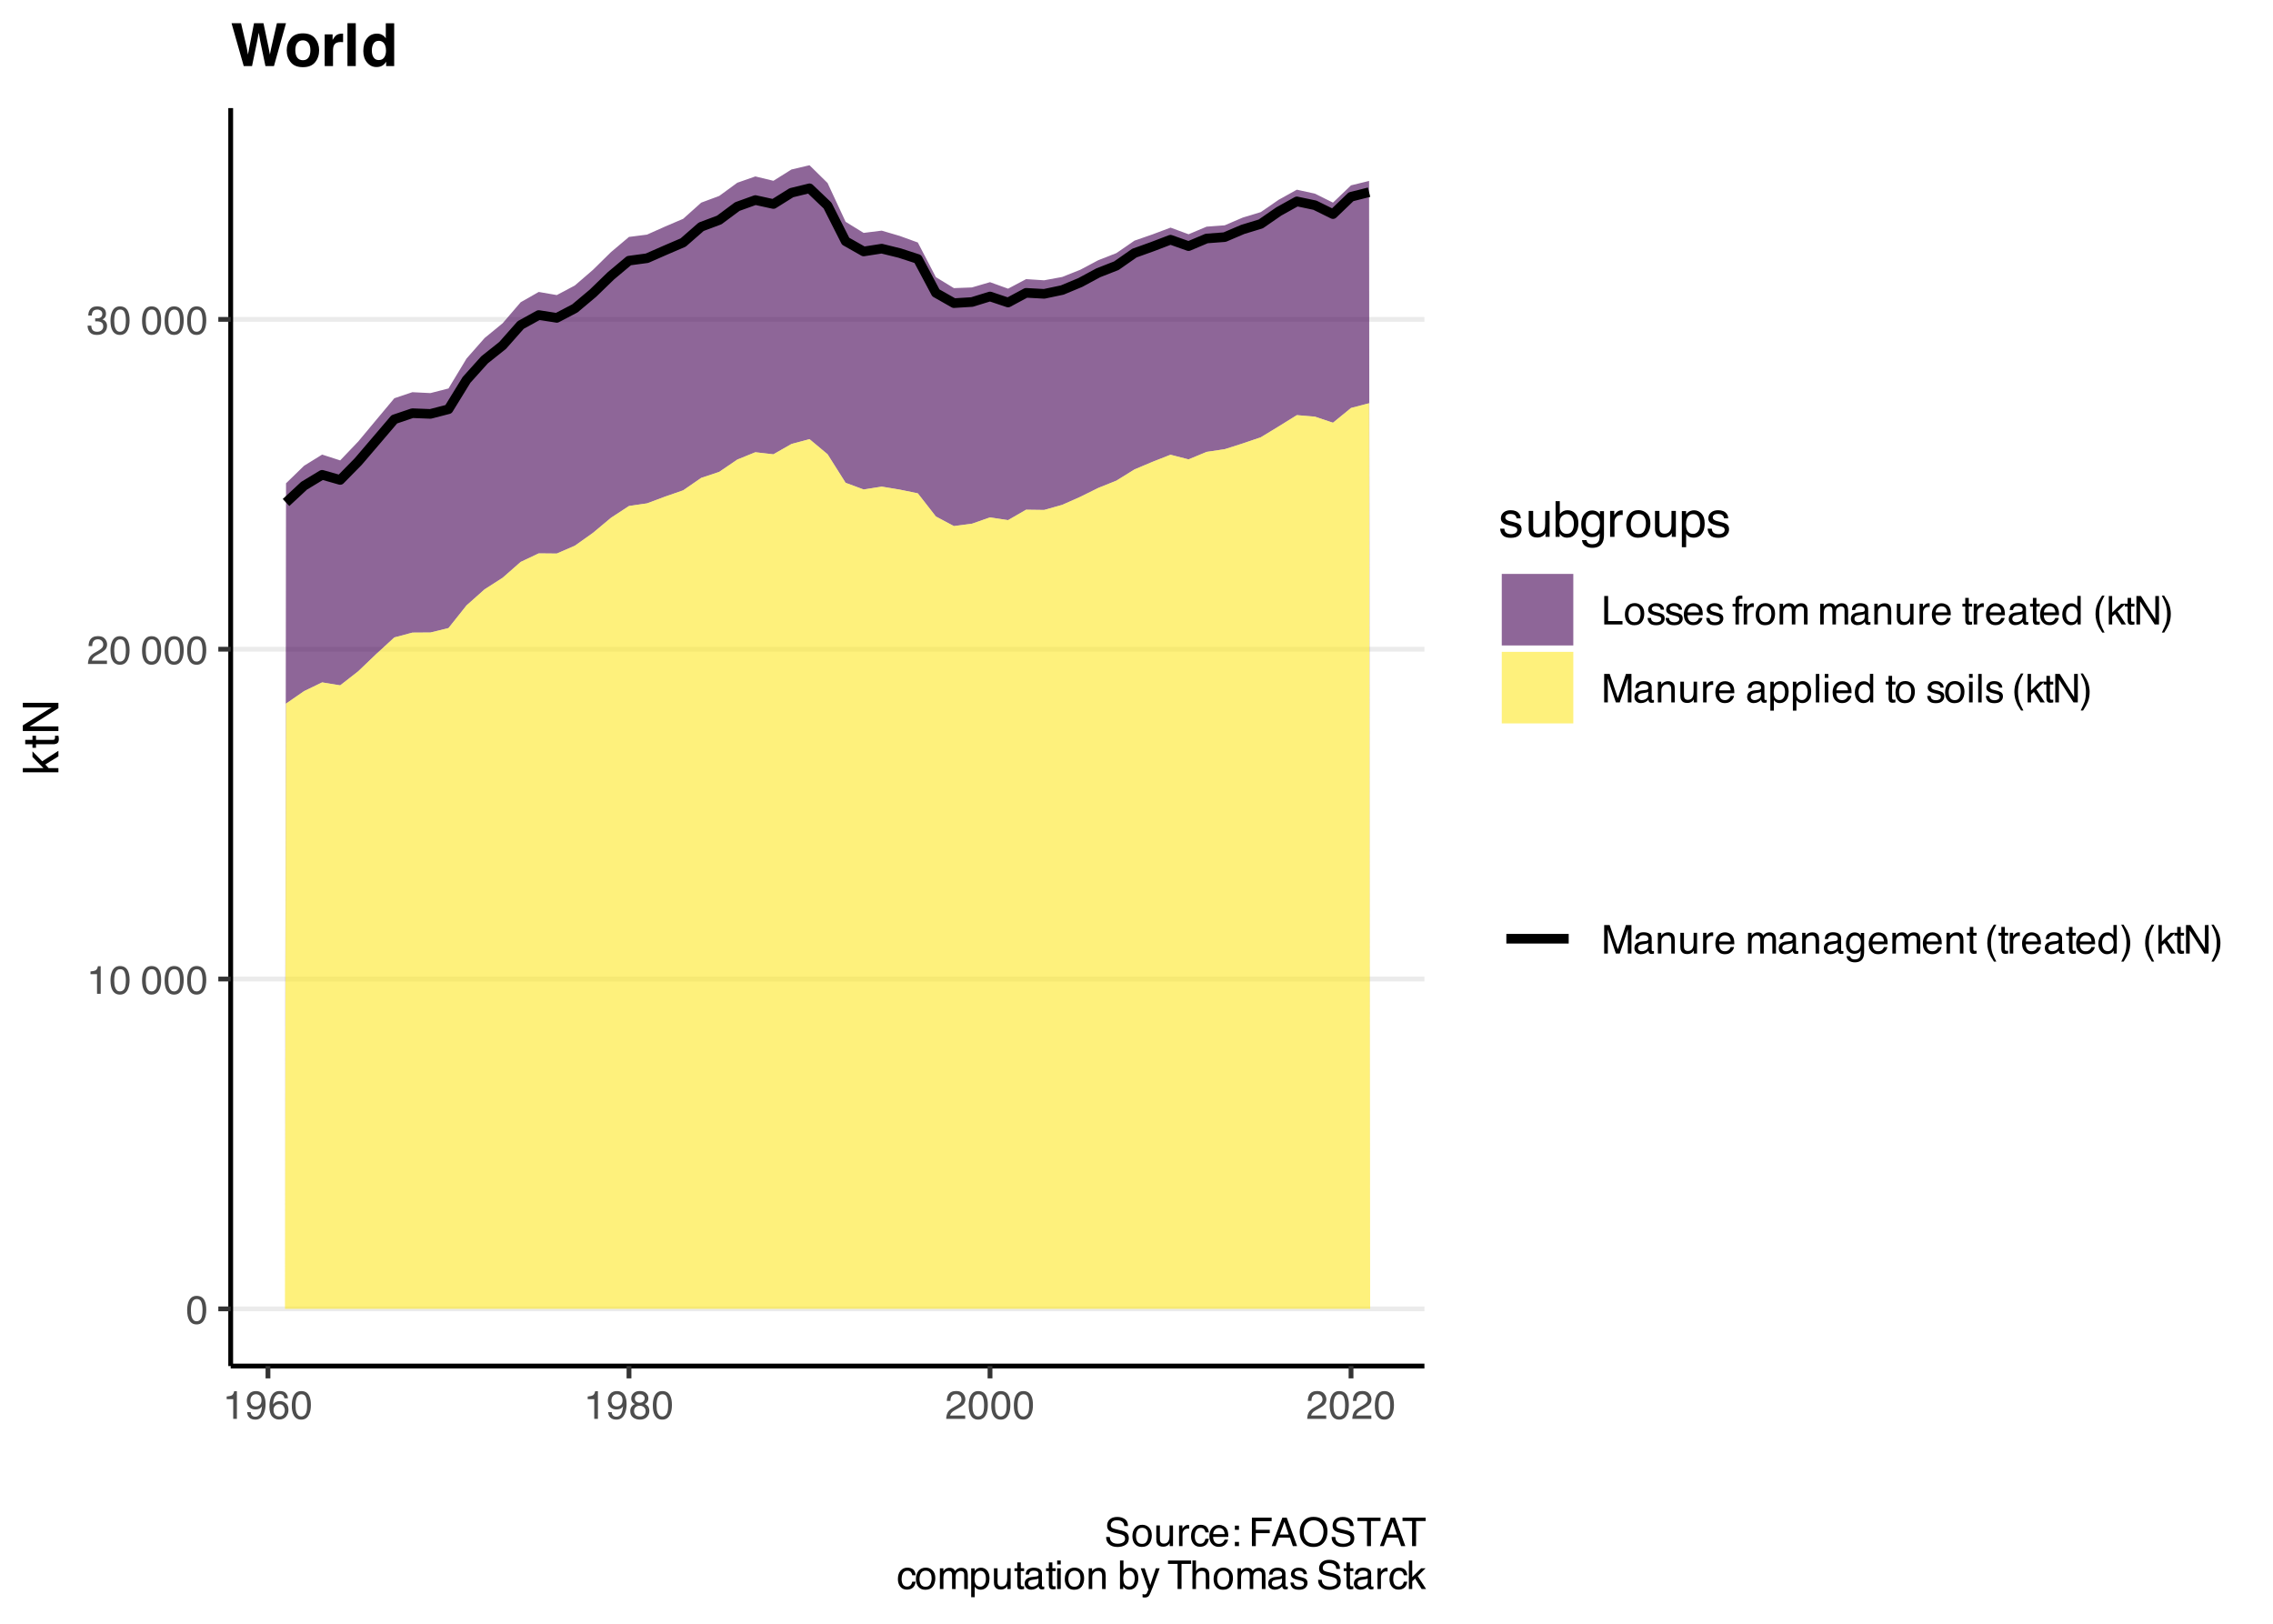 <?xml version="1.0" encoding="UTF-8"?>
<svg xmlns="http://www.w3.org/2000/svg" xmlns:xlink="http://www.w3.org/1999/xlink" width="504" height="360" viewBox="0 0 504 360">
<defs>
<g>
<g id="glyph-0-0">
<path d="M 0.281 0 L 0.281 -6.312 L 5.297 -6.312 L 5.297 0 Z M 4.5 -0.797 L 4.5 -5.516 L 1.078 -5.516 L 1.078 -0.797 Z M 4.5 -0.797 "/>
</g>
<g id="glyph-0-1">
<path d="M 2.375 -6.156 C 3.176 -6.156 3.754 -5.828 4.109 -5.172 C 4.379 -4.66 4.516 -3.961 4.516 -3.078 C 4.516 -2.242 4.391 -1.555 4.141 -1.016 C 3.785 -0.223 3.195 0.172 2.375 0.172 C 1.633 0.172 1.082 -0.148 0.719 -0.797 C 0.426 -1.328 0.281 -2.047 0.281 -2.953 C 0.281 -3.648 0.367 -4.25 0.547 -4.75 C 0.879 -5.688 1.488 -6.156 2.375 -6.156 Z M 2.375 -0.531 C 2.77 -0.531 3.086 -0.707 3.328 -1.062 C 3.566 -1.426 3.688 -2.086 3.688 -3.047 C 3.688 -3.754 3.598 -4.332 3.422 -4.781 C 3.254 -5.227 2.922 -5.453 2.422 -5.453 C 1.973 -5.453 1.641 -5.238 1.422 -4.812 C 1.211 -4.383 1.109 -3.754 1.109 -2.922 C 1.109 -2.297 1.176 -1.789 1.312 -1.406 C 1.52 -0.82 1.875 -0.531 2.375 -0.531 Z M 2.375 -0.531 "/>
</g>
<g id="glyph-0-2">
<path d="M 0.844 -4.359 L 0.844 -4.953 C 1.395 -5.004 1.781 -5.094 2 -5.219 C 2.227 -5.344 2.395 -5.645 2.5 -6.125 L 3.109 -6.125 L 3.109 0 L 2.297 0 L 2.297 -4.359 Z M 0.844 -4.359 "/>
</g>
<g id="glyph-0-3">
</g>
<g id="glyph-0-4">
<path d="M 0.281 0 C 0.301 -0.531 0.406 -0.988 0.594 -1.375 C 0.789 -1.77 1.164 -2.129 1.719 -2.453 L 2.547 -2.922 C 2.91 -3.141 3.164 -3.328 3.312 -3.484 C 3.551 -3.711 3.672 -3.984 3.672 -4.297 C 3.672 -4.648 3.562 -4.93 3.344 -5.141 C 3.133 -5.359 2.848 -5.469 2.484 -5.469 C 1.961 -5.469 1.598 -5.266 1.391 -4.859 C 1.285 -4.648 1.227 -4.352 1.219 -3.969 L 0.422 -3.969 C 0.43 -4.5 0.531 -4.938 0.719 -5.281 C 1.051 -5.875 1.645 -6.172 2.5 -6.172 C 3.195 -6.172 3.707 -5.977 4.031 -5.594 C 4.363 -5.219 4.531 -4.797 4.531 -4.328 C 4.531 -3.836 4.352 -3.414 4 -3.062 C 3.801 -2.863 3.441 -2.617 2.922 -2.328 L 2.344 -2 C 2.062 -1.844 1.836 -1.695 1.672 -1.562 C 1.391 -1.312 1.211 -1.035 1.141 -0.734 L 4.5 -0.734 L 4.5 0 Z M 0.281 0 "/>
</g>
<g id="glyph-0-5">
<path d="M 2.281 0.172 C 1.551 0.172 1.02 -0.023 0.688 -0.422 C 0.363 -0.828 0.203 -1.316 0.203 -1.891 L 1.016 -1.891 C 1.047 -1.492 1.117 -1.203 1.234 -1.016 C 1.441 -0.691 1.805 -0.531 2.328 -0.531 C 2.734 -0.531 3.055 -0.641 3.297 -0.859 C 3.547 -1.078 3.672 -1.359 3.672 -1.703 C 3.672 -2.129 3.539 -2.426 3.281 -2.594 C 3.031 -2.758 2.672 -2.844 2.203 -2.844 C 2.148 -2.844 2.098 -2.844 2.047 -2.844 C 1.992 -2.844 1.941 -2.844 1.891 -2.844 L 1.891 -3.516 C 1.973 -3.516 2.039 -3.508 2.094 -3.5 C 2.145 -3.5 2.203 -3.5 2.266 -3.5 C 2.555 -3.5 2.797 -3.547 2.984 -3.641 C 3.305 -3.797 3.469 -4.082 3.469 -4.5 C 3.469 -4.801 3.359 -5.035 3.141 -5.203 C 2.922 -5.367 2.672 -5.453 2.391 -5.453 C 1.867 -5.453 1.508 -5.281 1.312 -4.938 C 1.207 -4.75 1.145 -4.477 1.125 -4.125 L 0.359 -4.125 C 0.359 -4.582 0.453 -4.973 0.641 -5.297 C 0.953 -5.867 1.504 -6.156 2.297 -6.156 C 2.93 -6.156 3.422 -6.016 3.766 -5.734 C 4.109 -5.461 4.281 -5.062 4.281 -4.531 C 4.281 -4.145 4.176 -3.836 3.969 -3.609 C 3.844 -3.461 3.68 -3.348 3.484 -3.266 C 3.805 -3.172 4.055 -3 4.234 -2.75 C 4.422 -2.5 4.516 -2.191 4.516 -1.828 C 4.516 -1.234 4.316 -0.75 3.922 -0.375 C 3.535 -0.008 2.988 0.172 2.281 0.172 Z M 2.281 0.172 "/>
</g>
<g id="glyph-0-6">
<path d="M 1.172 -1.484 C 1.191 -1.055 1.352 -0.758 1.656 -0.594 C 1.82 -0.508 2 -0.469 2.188 -0.469 C 2.562 -0.469 2.879 -0.617 3.141 -0.922 C 3.398 -1.234 3.582 -1.863 3.688 -2.812 C 3.52 -2.539 3.305 -2.348 3.047 -2.234 C 2.797 -2.129 2.523 -2.078 2.234 -2.078 C 1.641 -2.078 1.172 -2.258 0.828 -2.625 C 0.484 -2.988 0.312 -3.461 0.312 -4.047 C 0.312 -4.609 0.477 -5.098 0.812 -5.516 C 1.156 -5.941 1.66 -6.156 2.328 -6.156 C 3.223 -6.156 3.844 -5.754 4.188 -4.953 C 4.375 -4.504 4.469 -3.945 4.469 -3.281 C 4.469 -2.531 4.352 -1.863 4.125 -1.281 C 3.75 -0.312 3.113 0.172 2.219 0.172 C 1.625 0.172 1.172 0.016 0.859 -0.297 C 0.547 -0.609 0.391 -1.004 0.391 -1.484 Z M 2.344 -2.75 C 2.645 -2.75 2.922 -2.848 3.172 -3.047 C 3.43 -3.254 3.562 -3.609 3.562 -4.109 C 3.562 -4.566 3.445 -4.906 3.219 -5.125 C 2.988 -5.344 2.695 -5.453 2.344 -5.453 C 1.969 -5.453 1.664 -5.32 1.438 -5.062 C 1.219 -4.812 1.109 -4.477 1.109 -4.062 C 1.109 -3.656 1.207 -3.332 1.406 -3.094 C 1.602 -2.863 1.914 -2.75 2.344 -2.75 Z M 2.344 -2.75 "/>
</g>
<g id="glyph-0-7">
<path d="M 2.578 -6.172 C 3.266 -6.172 3.742 -5.992 4.016 -5.641 C 4.285 -5.285 4.422 -4.922 4.422 -4.547 L 3.656 -4.547 C 3.602 -4.785 3.531 -4.973 3.438 -5.109 C 3.25 -5.367 2.961 -5.5 2.578 -5.5 C 2.148 -5.5 1.805 -5.297 1.547 -4.891 C 1.297 -4.492 1.156 -3.926 1.125 -3.188 C 1.301 -3.445 1.523 -3.641 1.797 -3.766 C 2.047 -3.879 2.32 -3.938 2.625 -3.938 C 3.133 -3.938 3.582 -3.77 3.969 -3.438 C 4.352 -3.113 4.547 -2.625 4.547 -1.969 C 4.547 -1.414 4.363 -0.922 4 -0.484 C 3.633 -0.055 3.117 0.156 2.453 0.156 C 1.867 0.156 1.367 -0.062 0.953 -0.5 C 0.535 -0.938 0.328 -1.672 0.328 -2.703 C 0.328 -3.461 0.422 -4.109 0.609 -4.641 C 0.961 -5.66 1.617 -6.172 2.578 -6.172 Z M 2.516 -0.531 C 2.922 -0.531 3.223 -0.664 3.422 -0.938 C 3.629 -1.207 3.734 -1.531 3.734 -1.906 C 3.734 -2.219 3.641 -2.516 3.453 -2.797 C 3.273 -3.086 2.953 -3.234 2.484 -3.234 C 2.148 -3.234 1.859 -3.125 1.609 -2.906 C 1.359 -2.688 1.234 -2.352 1.234 -1.906 C 1.234 -1.52 1.344 -1.191 1.562 -0.922 C 1.789 -0.66 2.109 -0.531 2.516 -0.531 Z M 2.516 -0.531 "/>
</g>
<g id="glyph-0-8">
<path d="M 2.391 -3.578 C 2.734 -3.578 3 -3.672 3.188 -3.859 C 3.383 -4.047 3.484 -4.273 3.484 -4.547 C 3.484 -4.773 3.391 -4.984 3.203 -5.172 C 3.016 -5.359 2.734 -5.453 2.359 -5.453 C 1.992 -5.453 1.727 -5.359 1.562 -5.172 C 1.395 -4.984 1.312 -4.758 1.312 -4.5 C 1.312 -4.207 1.414 -3.977 1.625 -3.812 C 1.844 -3.656 2.098 -3.578 2.391 -3.578 Z M 2.438 -0.531 C 2.801 -0.531 3.098 -0.625 3.328 -0.812 C 3.566 -1.008 3.688 -1.301 3.688 -1.688 C 3.688 -2.082 3.562 -2.383 3.312 -2.594 C 3.07 -2.801 2.766 -2.906 2.391 -2.906 C 2.016 -2.906 1.707 -2.797 1.469 -2.578 C 1.238 -2.367 1.125 -2.078 1.125 -1.703 C 1.125 -1.391 1.227 -1.113 1.438 -0.875 C 1.656 -0.645 1.988 -0.531 2.438 -0.531 Z M 1.344 -3.281 C 1.125 -3.375 0.957 -3.477 0.844 -3.594 C 0.613 -3.82 0.5 -4.125 0.5 -4.5 C 0.5 -4.957 0.664 -5.348 1 -5.672 C 1.332 -6.004 1.801 -6.172 2.406 -6.172 C 3 -6.172 3.461 -6.016 3.797 -5.703 C 4.129 -5.391 4.297 -5.023 4.297 -4.609 C 4.297 -4.223 4.195 -3.914 4 -3.688 C 3.895 -3.551 3.727 -3.414 3.5 -3.281 C 3.758 -3.164 3.961 -3.031 4.109 -2.875 C 4.379 -2.594 4.516 -2.223 4.516 -1.766 C 4.516 -1.223 4.332 -0.766 3.969 -0.391 C 3.602 -0.016 3.086 0.172 2.422 0.172 C 1.828 0.172 1.32 0.008 0.906 -0.312 C 0.488 -0.633 0.281 -1.109 0.281 -1.734 C 0.281 -2.086 0.367 -2.395 0.547 -2.656 C 0.723 -2.926 0.988 -3.133 1.344 -3.281 Z M 1.344 -3.281 "/>
</g>
<g id="glyph-0-9">
<path d="M 0.672 -6.312 L 1.531 -6.312 L 1.531 -0.75 L 4.719 -0.75 L 4.719 0 L 0.672 0 Z M 0.672 -6.312 "/>
</g>
<g id="glyph-0-10">
<path d="M 2.391 -0.5 C 2.898 -0.5 3.25 -0.691 3.438 -1.078 C 3.633 -1.461 3.734 -1.895 3.734 -2.375 C 3.734 -2.801 3.664 -3.148 3.531 -3.422 C 3.312 -3.848 2.938 -4.062 2.406 -4.062 C 1.926 -4.062 1.578 -3.879 1.359 -3.516 C 1.148 -3.16 1.047 -2.727 1.047 -2.219 C 1.047 -1.727 1.148 -1.316 1.359 -0.984 C 1.578 -0.66 1.922 -0.5 2.391 -0.5 Z M 2.422 -4.734 C 3.016 -4.734 3.516 -4.535 3.922 -4.141 C 4.336 -3.742 4.547 -3.16 4.547 -2.391 C 4.547 -1.648 4.363 -1.035 4 -0.547 C 3.633 -0.066 3.07 0.172 2.312 0.172 C 1.688 0.172 1.188 -0.039 0.812 -0.469 C 0.438 -0.895 0.25 -1.473 0.25 -2.203 C 0.25 -2.973 0.445 -3.586 0.844 -4.047 C 1.238 -4.504 1.766 -4.734 2.422 -4.734 Z M 2.391 -4.719 Z M 2.391 -4.719 "/>
</g>
<g id="glyph-0-11">
<path d="M 1.031 -1.438 C 1.051 -1.188 1.113 -0.988 1.219 -0.844 C 1.414 -0.602 1.754 -0.484 2.234 -0.484 C 2.516 -0.484 2.766 -0.539 2.984 -0.656 C 3.203 -0.781 3.312 -0.973 3.312 -1.234 C 3.312 -1.43 3.223 -1.582 3.047 -1.688 C 2.941 -1.75 2.723 -1.82 2.391 -1.906 L 1.781 -2.062 C 1.383 -2.164 1.094 -2.273 0.906 -2.391 C 0.57 -2.598 0.406 -2.891 0.406 -3.266 C 0.406 -3.691 0.562 -4.039 0.875 -4.312 C 1.195 -4.582 1.617 -4.719 2.141 -4.719 C 2.836 -4.719 3.336 -4.516 3.641 -4.109 C 3.836 -3.848 3.93 -3.57 3.922 -3.281 L 3.203 -3.281 C 3.18 -3.457 3.117 -3.613 3.016 -3.75 C 2.836 -3.957 2.531 -4.062 2.094 -4.062 C 1.801 -4.062 1.578 -4.004 1.422 -3.891 C 1.273 -3.773 1.203 -3.629 1.203 -3.453 C 1.203 -3.254 1.301 -3.094 1.5 -2.969 C 1.613 -2.895 1.781 -2.832 2 -2.781 L 2.516 -2.656 C 3.066 -2.52 3.438 -2.391 3.625 -2.266 C 3.926 -2.066 4.078 -1.754 4.078 -1.328 C 4.078 -0.922 3.922 -0.566 3.609 -0.266 C 3.305 0.023 2.832 0.172 2.188 0.172 C 1.508 0.172 1.023 0.02 0.734 -0.281 C 0.453 -0.594 0.301 -0.977 0.281 -1.438 Z M 2.172 -4.719 Z M 2.172 -4.719 "/>
</g>
<g id="glyph-0-12">
<path d="M 2.484 -4.703 C 2.805 -4.703 3.117 -4.625 3.422 -4.469 C 3.734 -4.32 3.969 -4.125 4.125 -3.875 C 4.281 -3.645 4.383 -3.375 4.438 -3.062 C 4.488 -2.852 4.516 -2.516 4.516 -2.047 L 1.141 -2.047 C 1.148 -1.586 1.258 -1.211 1.469 -0.922 C 1.676 -0.641 1.992 -0.5 2.422 -0.5 C 2.828 -0.5 3.148 -0.633 3.391 -0.906 C 3.523 -1.062 3.625 -1.238 3.688 -1.438 L 4.453 -1.438 C 4.43 -1.27 4.363 -1.082 4.25 -0.875 C 4.133 -0.664 4.004 -0.5 3.859 -0.375 C 3.629 -0.145 3.344 0.008 3 0.094 C 2.812 0.133 2.598 0.156 2.359 0.156 C 1.785 0.156 1.301 -0.051 0.906 -0.469 C 0.508 -0.883 0.312 -1.469 0.312 -2.219 C 0.312 -2.945 0.508 -3.539 0.906 -4 C 1.312 -4.469 1.836 -4.703 2.484 -4.703 Z M 3.719 -2.672 C 3.688 -3.004 3.613 -3.27 3.5 -3.469 C 3.281 -3.844 2.926 -4.031 2.438 -4.031 C 2.082 -4.031 1.785 -3.898 1.547 -3.641 C 1.305 -3.391 1.176 -3.066 1.156 -2.672 Z M 2.406 -4.719 Z M 2.406 -4.719 "/>
</g>
<g id="glyph-0-13">
<path d="M 0.766 -5.297 C 0.773 -5.617 0.828 -5.852 0.922 -6 C 1.109 -6.27 1.457 -6.406 1.969 -6.406 C 2.02 -6.406 2.07 -6.398 2.125 -6.391 C 2.176 -6.391 2.234 -6.391 2.297 -6.391 L 2.297 -5.672 C 2.211 -5.68 2.156 -5.688 2.125 -5.688 C 2.094 -5.688 2.055 -5.688 2.016 -5.688 C 1.785 -5.688 1.645 -5.625 1.594 -5.5 C 1.551 -5.383 1.531 -5.078 1.531 -4.578 L 2.297 -4.578 L 2.297 -3.969 L 1.531 -3.969 L 1.531 0 L 0.766 0 L 0.766 -3.969 L 0.125 -3.969 L 0.125 -4.578 L 0.766 -4.578 Z M 0.766 -5.297 "/>
</g>
<g id="glyph-0-14">
<path d="M 0.594 -4.594 L 1.328 -4.594 L 1.328 -3.812 C 1.379 -3.957 1.523 -4.141 1.766 -4.359 C 2.004 -4.586 2.273 -4.703 2.578 -4.703 C 2.586 -4.703 2.609 -4.695 2.641 -4.688 C 2.68 -4.688 2.742 -4.688 2.828 -4.688 L 2.828 -3.859 C 2.773 -3.867 2.727 -3.875 2.688 -3.875 C 2.656 -3.883 2.617 -3.891 2.578 -3.891 C 2.18 -3.891 1.879 -3.766 1.672 -3.516 C 1.461 -3.266 1.359 -2.973 1.359 -2.641 L 1.359 0 L 0.594 0 Z M 0.594 -4.594 "/>
</g>
<g id="glyph-0-15">
<path d="M 0.562 -4.594 L 1.328 -4.594 L 1.328 -3.953 C 1.516 -4.172 1.68 -4.332 1.828 -4.438 C 2.086 -4.613 2.379 -4.703 2.703 -4.703 C 3.066 -4.703 3.359 -4.613 3.578 -4.438 C 3.703 -4.332 3.816 -4.18 3.922 -3.984 C 4.098 -4.223 4.301 -4.398 4.531 -4.516 C 4.758 -4.641 5.02 -4.703 5.312 -4.703 C 5.926 -4.703 6.348 -4.477 6.578 -4.031 C 6.691 -3.789 6.75 -3.469 6.75 -3.062 L 6.75 0 L 5.953 0 L 5.953 -3.203 C 5.953 -3.504 5.875 -3.711 5.719 -3.828 C 5.57 -3.941 5.383 -4 5.156 -4 C 4.852 -4 4.594 -3.895 4.375 -3.688 C 4.156 -3.488 4.047 -3.148 4.047 -2.672 L 4.047 0 L 3.266 0 L 3.266 -3 C 3.266 -3.312 3.227 -3.539 3.156 -3.688 C 3.039 -3.895 2.82 -4 2.5 -4 C 2.207 -4 1.941 -3.883 1.703 -3.656 C 1.461 -3.438 1.344 -3.031 1.344 -2.438 L 1.344 0 L 0.562 0 Z M 0.562 -4.594 "/>
</g>
<g id="glyph-0-16">
<path d="M 1.156 -1.219 C 1.156 -1 1.238 -0.82 1.406 -0.688 C 1.57 -0.562 1.766 -0.5 1.984 -0.5 C 2.254 -0.5 2.52 -0.562 2.781 -0.688 C 3.207 -0.895 3.422 -1.238 3.422 -1.719 L 3.422 -2.344 C 3.328 -2.281 3.203 -2.227 3.047 -2.188 C 2.898 -2.145 2.754 -2.117 2.609 -2.109 L 2.141 -2.047 C 1.867 -2.004 1.66 -1.945 1.516 -1.875 C 1.273 -1.738 1.156 -1.52 1.156 -1.219 Z M 3.031 -2.781 C 3.207 -2.812 3.328 -2.891 3.391 -3.016 C 3.422 -3.078 3.438 -3.176 3.438 -3.312 C 3.438 -3.57 3.344 -3.758 3.156 -3.875 C 2.969 -4 2.703 -4.062 2.359 -4.062 C 1.953 -4.062 1.664 -3.953 1.5 -3.734 C 1.406 -3.609 1.344 -3.43 1.312 -3.203 L 0.594 -3.203 C 0.602 -3.766 0.785 -4.156 1.141 -4.375 C 1.492 -4.602 1.906 -4.719 2.375 -4.719 C 2.914 -4.719 3.352 -4.613 3.688 -4.406 C 4.02 -4.195 4.188 -3.875 4.188 -3.438 L 4.188 -0.797 C 4.188 -0.711 4.203 -0.645 4.234 -0.594 C 4.273 -0.551 4.348 -0.531 4.453 -0.531 C 4.484 -0.531 4.52 -0.531 4.562 -0.531 C 4.602 -0.531 4.648 -0.535 4.703 -0.547 L 4.703 0.016 C 4.578 0.055 4.484 0.078 4.422 0.078 C 4.359 0.086 4.273 0.094 4.172 0.094 C 3.898 0.094 3.707 0 3.594 -0.188 C 3.531 -0.281 3.484 -0.422 3.453 -0.609 C 3.297 -0.398 3.07 -0.219 2.781 -0.062 C 2.488 0.082 2.16 0.156 1.797 0.156 C 1.367 0.156 1.02 0.023 0.75 -0.234 C 0.488 -0.492 0.359 -0.816 0.359 -1.203 C 0.359 -1.629 0.488 -1.957 0.75 -2.188 C 1.02 -2.426 1.367 -2.578 1.797 -2.641 Z M 2.391 -4.719 Z M 2.391 -4.719 "/>
</g>
<g id="glyph-0-17">
<path d="M 0.562 -4.594 L 1.297 -4.594 L 1.297 -3.953 C 1.516 -4.211 1.742 -4.398 1.984 -4.516 C 2.234 -4.641 2.508 -4.703 2.812 -4.703 C 3.457 -4.703 3.895 -4.473 4.125 -4.016 C 4.25 -3.766 4.312 -3.41 4.312 -2.953 L 4.312 0 L 3.531 0 L 3.531 -2.906 C 3.531 -3.176 3.488 -3.398 3.406 -3.578 C 3.27 -3.859 3.02 -4 2.656 -4 C 2.477 -4 2.328 -3.984 2.203 -3.953 C 1.992 -3.891 1.812 -3.766 1.656 -3.578 C 1.52 -3.422 1.43 -3.258 1.391 -3.094 C 1.359 -2.938 1.344 -2.707 1.344 -2.406 L 1.344 0 L 0.562 0 Z M 2.391 -4.719 Z M 2.391 -4.719 "/>
</g>
<g id="glyph-0-18">
<path d="M 1.344 -4.594 L 1.344 -1.547 C 1.344 -1.305 1.379 -1.113 1.453 -0.969 C 1.586 -0.695 1.844 -0.562 2.219 -0.562 C 2.758 -0.562 3.125 -0.801 3.312 -1.281 C 3.426 -1.539 3.484 -1.895 3.484 -2.344 L 3.484 -4.594 L 4.25 -4.594 L 4.25 0 L 3.516 0 L 3.531 -0.672 C 3.426 -0.504 3.301 -0.359 3.156 -0.234 C 2.863 0.004 2.504 0.125 2.078 0.125 C 1.422 0.125 0.977 -0.094 0.75 -0.531 C 0.613 -0.77 0.547 -1.082 0.547 -1.469 L 0.547 -4.594 Z M 2.406 -4.719 Z M 2.406 -4.719 "/>
</g>
<g id="glyph-0-19">
<path d="M 0.719 -5.891 L 1.5 -5.891 L 1.5 -4.594 L 2.234 -4.594 L 2.234 -3.969 L 1.5 -3.969 L 1.5 -0.969 C 1.5 -0.801 1.555 -0.691 1.672 -0.641 C 1.723 -0.609 1.82 -0.594 1.969 -0.594 C 2 -0.594 2.035 -0.594 2.078 -0.594 C 2.129 -0.594 2.18 -0.598 2.234 -0.609 L 2.234 0 C 2.148 0.02 2.055 0.035 1.953 0.047 C 1.859 0.066 1.758 0.078 1.656 0.078 C 1.289 0.078 1.039 -0.016 0.906 -0.203 C 0.781 -0.391 0.719 -0.629 0.719 -0.922 L 0.719 -3.969 L 0.094 -3.969 L 0.094 -4.594 L 0.719 -4.594 Z M 0.719 -5.891 "/>
</g>
<g id="glyph-0-20">
<path d="M 1.062 -2.25 C 1.062 -1.75 1.164 -1.332 1.375 -1 C 1.582 -0.676 1.914 -0.516 2.375 -0.516 C 2.727 -0.516 3.02 -0.664 3.25 -0.969 C 3.488 -1.281 3.609 -1.723 3.609 -2.297 C 3.609 -2.879 3.488 -3.305 3.25 -3.578 C 3.008 -3.859 2.711 -4 2.359 -4 C 1.973 -4 1.66 -3.848 1.422 -3.547 C 1.18 -3.254 1.062 -2.82 1.062 -2.25 Z M 2.219 -4.688 C 2.57 -4.688 2.867 -4.609 3.109 -4.453 C 3.242 -4.367 3.398 -4.219 3.578 -4 L 3.578 -6.328 L 4.312 -6.328 L 4.312 0 L 3.625 0 L 3.625 -0.641 C 3.438 -0.359 3.219 -0.156 2.969 -0.031 C 2.727 0.094 2.453 0.156 2.141 0.156 C 1.617 0.156 1.172 -0.055 0.797 -0.484 C 0.422 -0.91 0.234 -1.484 0.234 -2.203 C 0.234 -2.867 0.406 -3.445 0.75 -3.938 C 1.094 -4.438 1.582 -4.688 2.219 -4.688 Z M 2.219 -4.688 "/>
</g>
<g id="glyph-0-21">
<path d="M 2.609 -6.406 C 2.148 -5.539 1.859 -4.898 1.734 -4.484 C 1.523 -3.859 1.422 -3.133 1.422 -2.312 C 1.422 -1.477 1.535 -0.719 1.766 -0.031 C 1.91 0.383 2.191 0.992 2.609 1.797 L 2.094 1.797 C 1.676 1.141 1.414 0.723 1.312 0.547 C 1.219 0.367 1.113 0.125 1 -0.188 C 0.832 -0.613 0.719 -1.066 0.656 -1.547 C 0.625 -1.797 0.609 -2.035 0.609 -2.266 C 0.609 -3.109 0.742 -3.859 1.016 -4.516 C 1.18 -4.941 1.531 -5.57 2.062 -6.406 Z M 2.609 -6.406 "/>
</g>
<g id="glyph-0-22">
<path d="M 0.547 -6.312 L 1.297 -6.312 L 1.297 -2.641 L 3.281 -4.594 L 4.266 -4.594 L 2.5 -2.875 L 4.359 0 L 3.375 0 L 1.938 -2.312 L 1.297 -1.734 L 1.297 0 L 0.547 0 Z M 0.547 -6.312 "/>
</g>
<g id="glyph-0-23">
<path d="M 0.672 -6.312 L 1.672 -6.312 L 4.859 -1.203 L 4.859 -6.312 L 5.672 -6.312 L 5.672 0 L 4.719 0 L 1.484 -5.109 L 1.484 0 L 0.672 0 Z M 3.125 -6.312 Z M 3.125 -6.312 "/>
</g>
<g id="glyph-0-24">
<path d="M 0.312 1.797 C 0.758 0.91 1.051 0.266 1.188 -0.141 C 1.383 -0.754 1.484 -1.477 1.484 -2.312 C 1.484 -3.133 1.367 -3.891 1.141 -4.578 C 0.992 -5.004 0.711 -5.613 0.297 -6.406 L 0.812 -6.406 C 1.25 -5.707 1.516 -5.273 1.609 -5.109 C 1.703 -4.941 1.805 -4.711 1.922 -4.422 C 2.055 -4.066 2.148 -3.711 2.203 -3.359 C 2.266 -3.016 2.297 -2.68 2.297 -2.359 C 2.297 -1.516 2.16 -0.758 1.891 -0.094 C 1.723 0.332 1.375 0.961 0.844 1.797 Z M 0.312 1.797 "/>
</g>
<g id="glyph-0-25">
<path d="M 0.656 -6.312 L 1.875 -6.312 L 3.688 -0.969 L 5.484 -6.312 L 6.703 -6.312 L 6.703 0 L 5.891 0 L 5.891 -3.719 C 5.891 -3.852 5.891 -4.066 5.891 -4.359 C 5.898 -4.66 5.906 -4.984 5.906 -5.328 L 4.109 0 L 3.25 0 L 1.438 -5.328 L 1.438 -5.125 C 1.438 -4.969 1.441 -4.734 1.453 -4.422 C 1.461 -4.109 1.469 -3.875 1.469 -3.719 L 1.469 0 L 0.656 0 Z M 0.656 -6.312 "/>
</g>
<g id="glyph-0-26">
<path d="M 2.516 -0.516 C 2.867 -0.516 3.164 -0.664 3.406 -0.969 C 3.645 -1.27 3.766 -1.723 3.766 -2.328 C 3.766 -2.691 3.711 -3.004 3.609 -3.266 C 3.41 -3.773 3.047 -4.031 2.516 -4.031 C 1.973 -4.031 1.602 -3.766 1.406 -3.234 C 1.301 -2.941 1.25 -2.578 1.25 -2.141 C 1.25 -1.785 1.301 -1.484 1.406 -1.234 C 1.602 -0.754 1.973 -0.516 2.516 -0.516 Z M 0.5 -4.578 L 1.266 -4.578 L 1.266 -3.969 C 1.41 -4.176 1.578 -4.336 1.766 -4.453 C 2.023 -4.629 2.332 -4.719 2.688 -4.719 C 3.207 -4.719 3.648 -4.516 4.016 -4.109 C 4.379 -3.711 4.562 -3.145 4.562 -2.406 C 4.562 -1.395 4.297 -0.676 3.766 -0.25 C 3.43 0.02 3.047 0.156 2.609 0.156 C 2.266 0.156 1.973 0.078 1.734 -0.078 C 1.598 -0.16 1.445 -0.305 1.281 -0.516 L 1.281 1.828 L 0.5 1.828 Z M 0.5 -4.578 "/>
</g>
<g id="glyph-0-27">
<path d="M 0.594 -6.312 L 1.359 -6.312 L 1.359 0 L 0.594 0 Z M 0.594 -6.312 "/>
</g>
<g id="glyph-0-28">
<path d="M 0.562 -4.578 L 1.359 -4.578 L 1.359 0 L 0.562 0 Z M 0.562 -6.312 L 1.359 -6.312 L 1.359 -5.438 L 0.562 -5.438 Z M 0.562 -6.312 "/>
</g>
<g id="glyph-0-29">
<path d="M 2.188 -4.688 C 2.551 -4.688 2.867 -4.598 3.141 -4.422 C 3.285 -4.316 3.43 -4.172 3.578 -3.984 L 3.578 -4.562 L 4.297 -4.562 L 4.297 -0.375 C 4.297 0.207 4.207 0.672 4.031 1.016 C 3.719 1.641 3.113 1.953 2.219 1.953 C 1.727 1.953 1.312 1.836 0.969 1.609 C 0.633 1.391 0.445 1.047 0.406 0.578 L 1.188 0.578 C 1.227 0.773 1.301 0.93 1.406 1.047 C 1.582 1.223 1.859 1.312 2.234 1.312 C 2.828 1.312 3.219 1.098 3.406 0.672 C 3.508 0.43 3.555 -0.004 3.547 -0.641 C 3.391 -0.398 3.203 -0.223 2.984 -0.109 C 2.773 0.004 2.488 0.062 2.125 0.062 C 1.633 0.062 1.203 -0.113 0.828 -0.469 C 0.453 -0.82 0.266 -1.41 0.266 -2.234 C 0.266 -3.004 0.453 -3.602 0.828 -4.031 C 1.203 -4.469 1.656 -4.688 2.188 -4.688 Z M 3.578 -2.312 C 3.578 -2.883 3.457 -3.305 3.219 -3.578 C 2.988 -3.859 2.691 -4 2.328 -4 C 1.785 -4 1.414 -3.742 1.219 -3.234 C 1.113 -2.961 1.062 -2.609 1.062 -2.172 C 1.062 -1.648 1.164 -1.254 1.375 -0.984 C 1.582 -0.711 1.863 -0.578 2.219 -0.578 C 2.77 -0.578 3.16 -0.828 3.391 -1.328 C 3.516 -1.609 3.578 -1.938 3.578 -2.312 Z M 2.281 -4.719 Z M 2.281 -4.719 "/>
</g>
<g id="glyph-0-30">
<path d="M 1.234 -2.031 C 1.254 -1.676 1.336 -1.383 1.484 -1.156 C 1.766 -0.738 2.266 -0.531 2.984 -0.531 C 3.305 -0.531 3.598 -0.578 3.859 -0.672 C 4.367 -0.848 4.625 -1.164 4.625 -1.625 C 4.625 -1.969 4.516 -2.211 4.297 -2.359 C 4.078 -2.504 3.738 -2.629 3.281 -2.734 L 2.422 -2.922 C 1.859 -3.055 1.461 -3.195 1.234 -3.344 C 0.836 -3.602 0.641 -4 0.641 -4.531 C 0.641 -5.094 0.832 -5.555 1.219 -5.922 C 1.613 -6.285 2.172 -6.469 2.891 -6.469 C 3.555 -6.469 4.117 -6.305 4.578 -5.984 C 5.035 -5.672 5.266 -5.16 5.266 -4.453 L 4.469 -4.453 C 4.426 -4.797 4.332 -5.055 4.188 -5.234 C 3.926 -5.566 3.484 -5.734 2.859 -5.734 C 2.359 -5.734 2 -5.625 1.781 -5.406 C 1.562 -5.195 1.453 -4.953 1.453 -4.672 C 1.453 -4.359 1.578 -4.133 1.828 -4 C 2.004 -3.906 2.391 -3.789 2.984 -3.656 L 3.859 -3.453 C 4.285 -3.348 4.617 -3.211 4.859 -3.047 C 5.254 -2.754 5.453 -2.328 5.453 -1.766 C 5.453 -1.066 5.195 -0.566 4.688 -0.266 C 4.188 0.035 3.598 0.188 2.922 0.188 C 2.141 0.188 1.523 -0.016 1.078 -0.422 C 0.629 -0.816 0.41 -1.352 0.422 -2.031 Z M 2.953 -6.484 Z M 2.953 -6.484 "/>
</g>
<g id="glyph-0-31">
<path d="M 2.344 -4.734 C 2.863 -4.734 3.285 -4.609 3.609 -4.359 C 3.93 -4.109 4.125 -3.672 4.188 -3.047 L 3.438 -3.047 C 3.395 -3.336 3.289 -3.578 3.125 -3.766 C 2.957 -3.953 2.695 -4.047 2.344 -4.047 C 1.852 -4.047 1.5 -3.801 1.281 -3.312 C 1.145 -3.008 1.078 -2.629 1.078 -2.172 C 1.078 -1.703 1.172 -1.312 1.359 -1 C 1.555 -0.688 1.867 -0.531 2.297 -0.531 C 2.609 -0.531 2.859 -0.625 3.047 -0.812 C 3.234 -1.008 3.363 -1.281 3.438 -1.625 L 4.188 -1.625 C 4.102 -1.02 3.891 -0.57 3.547 -0.281 C 3.203 0 2.766 0.141 2.234 0.141 C 1.629 0.141 1.145 -0.078 0.781 -0.516 C 0.426 -0.961 0.25 -1.516 0.25 -2.172 C 0.25 -2.984 0.445 -3.613 0.844 -4.062 C 1.238 -4.508 1.738 -4.734 2.344 -4.734 Z M 2.219 -4.719 Z M 2.219 -4.719 "/>
</g>
<g id="glyph-0-32">
<path d="M 0.969 -4.547 L 1.875 -4.547 L 1.875 -3.609 L 0.969 -3.609 Z M 0.969 -0.938 L 1.875 -0.938 L 1.875 0 L 0.969 0 Z M 0.969 -0.938 "/>
</g>
<g id="glyph-0-33">
<path d="M 0.75 -6.312 L 5.125 -6.312 L 5.125 -5.531 L 1.609 -5.531 L 1.609 -3.625 L 4.703 -3.625 L 4.703 -2.875 L 1.609 -2.875 L 1.609 0 L 0.75 0 Z M 0.75 -6.312 "/>
</g>
<g id="glyph-0-34">
<path d="M 3.906 -2.578 L 2.953 -5.375 L 1.938 -2.578 Z M 2.5 -6.312 L 3.469 -6.312 L 5.766 0 L 4.828 0 L 4.188 -1.891 L 1.688 -1.891 L 1 0 L 0.125 0 Z M 2.5 -6.312 "/>
</g>
<g id="glyph-0-35">
<path d="M 3.391 -6.484 C 4.504 -6.484 5.332 -6.125 5.875 -5.406 C 6.289 -4.844 6.5 -4.129 6.5 -3.266 C 6.5 -2.316 6.258 -1.535 5.781 -0.922 C 5.219 -0.18 4.414 0.188 3.375 0.188 C 2.406 0.188 1.645 -0.133 1.094 -0.781 C 0.594 -1.395 0.344 -2.176 0.344 -3.125 C 0.344 -3.977 0.555 -4.707 0.984 -5.312 C 1.523 -6.094 2.328 -6.484 3.391 -6.484 Z M 3.484 -0.578 C 4.234 -0.578 4.773 -0.848 5.109 -1.391 C 5.453 -1.93 5.625 -2.551 5.625 -3.25 C 5.625 -3.988 5.426 -4.582 5.031 -5.031 C 4.645 -5.488 4.113 -5.719 3.438 -5.719 C 2.789 -5.719 2.258 -5.492 1.844 -5.047 C 1.438 -4.598 1.234 -3.938 1.234 -3.062 C 1.234 -2.363 1.41 -1.773 1.766 -1.297 C 2.117 -0.816 2.691 -0.578 3.484 -0.578 Z M 3.422 -6.484 Z M 3.422 -6.484 "/>
</g>
<g id="glyph-0-36">
<path d="M 5.266 -6.312 L 5.266 -5.562 L 3.141 -5.562 L 3.141 0 L 2.266 0 L 2.266 -5.562 L 0.141 -5.562 L 0.141 -6.312 Z M 5.266 -6.312 "/>
</g>
<g id="glyph-0-37">
<path d="M 0.5 -6.328 L 1.266 -6.328 L 1.266 -4.047 C 1.43 -4.266 1.629 -4.43 1.859 -4.547 C 2.098 -4.66 2.352 -4.719 2.625 -4.719 C 3.195 -4.719 3.66 -4.52 4.016 -4.125 C 4.379 -3.738 4.562 -3.16 4.562 -2.391 C 4.562 -1.66 4.383 -1.055 4.031 -0.578 C 3.676 -0.098 3.188 0.141 2.562 0.141 C 2.219 0.141 1.922 0.055 1.672 -0.109 C 1.535 -0.203 1.383 -0.363 1.219 -0.594 L 1.219 0 L 0.5 0 Z M 2.516 -0.531 C 2.93 -0.531 3.242 -0.695 3.453 -1.031 C 3.66 -1.363 3.766 -1.801 3.766 -2.344 C 3.766 -2.832 3.66 -3.234 3.453 -3.547 C 3.242 -3.867 2.938 -4.031 2.531 -4.031 C 2.188 -4.031 1.879 -3.898 1.609 -3.641 C 1.348 -3.379 1.219 -2.945 1.219 -2.344 C 1.219 -1.914 1.27 -1.566 1.375 -1.297 C 1.582 -0.785 1.961 -0.531 2.516 -0.531 Z M 2.516 -0.531 "/>
</g>
<g id="glyph-0-38">
<path d="M 3.438 -4.594 L 4.297 -4.594 C 4.18 -4.301 3.938 -3.629 3.562 -2.578 C 3.289 -1.785 3.055 -1.145 2.859 -0.656 C 2.41 0.52 2.094 1.238 1.906 1.5 C 1.727 1.758 1.414 1.891 0.969 1.891 C 0.863 1.891 0.781 1.883 0.719 1.875 C 0.664 1.863 0.594 1.848 0.5 1.828 L 0.5 1.125 C 0.633 1.156 0.734 1.176 0.797 1.188 C 0.859 1.195 0.91 1.203 0.953 1.203 C 1.098 1.203 1.203 1.176 1.266 1.125 C 1.336 1.082 1.395 1.023 1.438 0.953 C 1.457 0.93 1.508 0.812 1.594 0.594 C 1.688 0.383 1.754 0.234 1.797 0.141 L 0.094 -4.594 L 0.969 -4.594 L 2.203 -0.859 Z M 2.188 -4.719 Z M 2.188 -4.719 "/>
</g>
<g id="glyph-0-39">
<path d="M 0.562 -6.328 L 1.344 -6.328 L 1.344 -3.984 C 1.52 -4.211 1.68 -4.375 1.828 -4.469 C 2.078 -4.633 2.391 -4.719 2.766 -4.719 C 3.43 -4.719 3.883 -4.484 4.125 -4.016 C 4.25 -3.754 4.312 -3.398 4.312 -2.953 L 4.312 0 L 3.516 0 L 3.516 -2.906 C 3.516 -3.238 3.473 -3.484 3.391 -3.641 C 3.254 -3.891 2.992 -4.016 2.609 -4.016 C 2.285 -4.016 1.992 -3.906 1.734 -3.688 C 1.473 -3.469 1.344 -3.051 1.344 -2.438 L 1.344 0 L 0.562 0 Z M 0.562 -6.328 "/>
</g>
<g id="glyph-1-0">
<path d="M 0 -0.359 L -7.891 -0.359 L -7.891 -6.625 L 0 -6.625 Z M -0.984 -5.625 L -6.906 -5.625 L -6.906 -1.344 L -0.984 -1.344 Z M -0.984 -5.625 "/>
</g>
<g id="glyph-1-1">
<path d="M -7.891 -0.688 L -7.891 -1.609 L -3.312 -1.609 L -5.75 -4.094 L -5.75 -5.328 L -3.594 -3.125 L 0 -5.453 L 0 -4.219 L -2.906 -2.422 L -2.156 -1.609 L 0 -1.609 L 0 -0.688 Z M -7.891 -0.688 "/>
</g>
<g id="glyph-1-2">
<path d="M -7.359 -0.906 L -7.359 -1.875 L -5.75 -1.875 L -5.75 -2.797 L -4.969 -2.797 L -4.969 -1.875 L -1.203 -1.875 C -1.004 -1.875 -0.875 -1.941 -0.812 -2.078 C -0.77 -2.16 -0.75 -2.285 -0.75 -2.453 C -0.75 -2.504 -0.75 -2.555 -0.75 -2.609 C -0.75 -2.66 -0.754 -2.723 -0.766 -2.797 L 0 -2.797 C 0.031 -2.68 0.051 -2.562 0.062 -2.438 C 0.082 -2.32 0.094 -2.195 0.094 -2.062 C 0.094 -1.613 -0.02 -1.305 -0.25 -1.141 C -0.488 -0.984 -0.789 -0.906 -1.156 -0.906 L -4.969 -0.906 L -4.969 -0.125 L -5.75 -0.125 L -5.75 -0.906 Z M -7.359 -0.906 "/>
</g>
<g id="glyph-1-3">
<path d="M -7.891 -0.844 L -7.891 -2.094 L -1.5 -6.078 L -7.891 -6.078 L -7.891 -7.094 L 0 -7.094 L 0 -5.906 L -6.391 -1.859 L 0 -1.859 L 0 -0.844 Z M -7.891 -3.906 Z M -7.891 -3.906 "/>
</g>
<g id="glyph-2-0">
<path d="M 0.359 0 L 0.359 -7.891 L 6.625 -7.891 L 6.625 0 Z M 5.625 -0.984 L 5.625 -6.906 L 1.344 -6.906 L 1.344 -0.984 Z M 5.625 -0.984 "/>
</g>
<g id="glyph-2-1">
<path d="M 1.281 -1.812 C 1.312 -1.488 1.395 -1.238 1.531 -1.062 C 1.77 -0.75 2.191 -0.594 2.797 -0.594 C 3.148 -0.594 3.461 -0.672 3.734 -0.828 C 4.004 -0.984 4.141 -1.223 4.141 -1.547 C 4.141 -1.797 4.031 -1.984 3.812 -2.109 C 3.676 -2.191 3.398 -2.285 2.984 -2.391 L 2.219 -2.578 C 1.727 -2.703 1.367 -2.836 1.141 -2.984 C 0.723 -3.254 0.516 -3.617 0.516 -4.078 C 0.516 -4.617 0.707 -5.055 1.094 -5.391 C 1.488 -5.734 2.02 -5.906 2.688 -5.906 C 3.551 -5.906 4.176 -5.648 4.562 -5.141 C 4.801 -4.816 4.914 -4.469 4.906 -4.094 L 4 -4.094 C 3.977 -4.312 3.898 -4.508 3.766 -4.688 C 3.547 -4.945 3.16 -5.078 2.609 -5.078 C 2.242 -5.078 1.969 -5.004 1.781 -4.859 C 1.594 -4.723 1.5 -4.539 1.5 -4.312 C 1.5 -4.062 1.625 -3.863 1.875 -3.719 C 2.008 -3.625 2.219 -3.539 2.5 -3.469 L 3.141 -3.312 C 3.836 -3.145 4.301 -2.984 4.531 -2.828 C 4.914 -2.578 5.109 -2.191 5.109 -1.672 C 5.109 -1.148 4.91 -0.703 4.516 -0.328 C 4.129 0.035 3.539 0.219 2.75 0.219 C 1.895 0.219 1.285 0.023 0.922 -0.359 C 0.566 -0.754 0.379 -1.238 0.359 -1.812 Z M 2.719 -5.891 Z M 2.719 -5.891 "/>
</g>
<g id="glyph-2-2">
<path d="M 1.672 -5.75 L 1.672 -1.938 C 1.672 -1.645 1.719 -1.406 1.812 -1.219 C 1.988 -0.875 2.312 -0.703 2.781 -0.703 C 3.445 -0.703 3.906 -1 4.156 -1.594 C 4.281 -1.914 4.344 -2.359 4.344 -2.922 L 4.344 -5.75 L 5.312 -5.75 L 5.312 0 L 4.406 0 L 4.422 -0.844 C 4.297 -0.625 4.141 -0.441 3.953 -0.297 C 3.578 0.004 3.129 0.156 2.609 0.156 C 1.785 0.156 1.223 -0.117 0.922 -0.672 C 0.766 -0.961 0.688 -1.352 0.688 -1.844 L 0.688 -5.75 Z M 3 -5.891 Z M 3 -5.891 "/>
</g>
<g id="glyph-2-3">
<path d="M 0.641 -7.922 L 1.578 -7.922 L 1.578 -5.047 C 1.785 -5.328 2.035 -5.539 2.328 -5.688 C 2.617 -5.832 2.938 -5.906 3.281 -5.906 C 4 -5.906 4.582 -5.656 5.031 -5.156 C 5.477 -4.664 5.703 -3.941 5.703 -2.984 C 5.703 -2.078 5.477 -1.32 5.031 -0.719 C 4.594 -0.113 3.984 0.188 3.203 0.188 C 2.766 0.188 2.395 0.078 2.094 -0.141 C 1.914 -0.266 1.727 -0.461 1.531 -0.734 L 1.531 0 L 0.641 0 Z M 3.141 -0.672 C 3.672 -0.672 4.062 -0.879 4.312 -1.297 C 4.57 -1.711 4.703 -2.258 4.703 -2.938 C 4.703 -3.539 4.57 -4.039 4.312 -4.438 C 4.062 -4.832 3.68 -5.031 3.172 -5.031 C 2.734 -5.031 2.348 -4.867 2.016 -4.547 C 1.68 -4.223 1.516 -3.688 1.516 -2.938 C 1.516 -2.395 1.582 -1.957 1.719 -1.625 C 1.977 -0.988 2.453 -0.672 3.141 -0.672 Z M 3.141 -0.672 "/>
</g>
<g id="glyph-2-4">
<path d="M 2.734 -5.859 C 3.191 -5.859 3.586 -5.742 3.922 -5.516 C 4.098 -5.391 4.285 -5.207 4.484 -4.969 L 4.484 -5.703 L 5.375 -5.703 L 5.375 -0.469 C 5.375 0.258 5.266 0.836 5.047 1.266 C 4.648 2.047 3.895 2.438 2.781 2.438 C 2.156 2.438 1.629 2.297 1.203 2.016 C 0.785 1.734 0.551 1.301 0.5 0.719 L 1.484 0.719 C 1.535 0.969 1.629 1.164 1.766 1.312 C 1.984 1.531 2.328 1.641 2.797 1.641 C 3.535 1.641 4.02 1.375 4.25 0.844 C 4.383 0.539 4.445 -0.004 4.438 -0.797 C 4.25 -0.504 4.016 -0.285 3.734 -0.141 C 3.461 -0.004 3.109 0.062 2.672 0.062 C 2.047 0.062 1.5 -0.156 1.031 -0.594 C 0.562 -1.031 0.328 -1.758 0.328 -2.781 C 0.328 -3.75 0.562 -4.504 1.031 -5.047 C 1.5 -5.586 2.066 -5.859 2.734 -5.859 Z M 4.484 -2.906 C 4.484 -3.613 4.332 -4.141 4.031 -4.484 C 3.738 -4.828 3.367 -5 2.922 -5 C 2.234 -5 1.766 -4.68 1.516 -4.047 C 1.391 -3.703 1.328 -3.254 1.328 -2.703 C 1.328 -2.055 1.457 -1.562 1.719 -1.219 C 1.977 -0.883 2.332 -0.719 2.781 -0.719 C 3.469 -0.719 3.957 -1.031 4.25 -1.656 C 4.406 -2.008 4.484 -2.426 4.484 -2.906 Z M 2.859 -5.891 Z M 2.859 -5.891 "/>
</g>
<g id="glyph-2-5">
<path d="M 0.734 -5.75 L 1.656 -5.75 L 1.656 -4.766 C 1.727 -4.953 1.91 -5.18 2.203 -5.453 C 2.492 -5.734 2.832 -5.875 3.219 -5.875 C 3.238 -5.875 3.27 -5.875 3.312 -5.875 C 3.352 -5.875 3.426 -5.867 3.531 -5.859 L 3.531 -4.828 C 3.477 -4.836 3.426 -4.844 3.375 -4.844 C 3.32 -4.852 3.27 -4.859 3.219 -4.859 C 2.727 -4.859 2.352 -4.703 2.094 -4.391 C 1.832 -4.078 1.703 -3.719 1.703 -3.312 L 1.703 0 L 0.734 0 Z M 0.734 -5.75 "/>
</g>
<g id="glyph-2-6">
<path d="M 2.984 -0.625 C 3.629 -0.625 4.07 -0.863 4.312 -1.344 C 4.551 -1.832 4.672 -2.375 4.672 -2.969 C 4.672 -3.508 4.582 -3.945 4.406 -4.281 C 4.133 -4.812 3.664 -5.078 3 -5.078 C 2.406 -5.078 1.973 -4.848 1.703 -4.391 C 1.441 -3.941 1.312 -3.398 1.312 -2.766 C 1.312 -2.148 1.441 -1.641 1.703 -1.234 C 1.973 -0.828 2.398 -0.625 2.984 -0.625 Z M 3.031 -5.922 C 3.77 -5.922 4.395 -5.672 4.906 -5.172 C 5.414 -4.68 5.672 -3.957 5.672 -3 C 5.672 -2.07 5.445 -1.305 5 -0.703 C 4.551 -0.098 3.852 0.203 2.906 0.203 C 2.113 0.203 1.484 -0.062 1.016 -0.594 C 0.547 -1.125 0.312 -1.844 0.312 -2.75 C 0.312 -3.719 0.555 -4.488 1.047 -5.062 C 1.535 -5.633 2.195 -5.922 3.031 -5.922 Z M 3 -5.891 Z M 3 -5.891 "/>
</g>
<g id="glyph-2-7">
<path d="M 3.141 -0.656 C 3.586 -0.656 3.957 -0.844 4.25 -1.219 C 4.551 -1.594 4.703 -2.156 4.703 -2.906 C 4.703 -3.363 4.641 -3.758 4.516 -4.094 C 4.266 -4.727 3.805 -5.047 3.141 -5.047 C 2.461 -5.047 2.004 -4.711 1.766 -4.047 C 1.629 -3.68 1.562 -3.223 1.562 -2.672 C 1.562 -2.234 1.629 -1.859 1.766 -1.547 C 2.016 -0.953 2.473 -0.656 3.141 -0.656 Z M 0.641 -5.719 L 1.578 -5.719 L 1.578 -4.969 C 1.766 -5.227 1.973 -5.426 2.203 -5.562 C 2.535 -5.781 2.922 -5.891 3.359 -5.891 C 4.004 -5.891 4.555 -5.641 5.016 -5.141 C 5.473 -4.641 5.703 -3.926 5.703 -3 C 5.703 -1.75 5.375 -0.852 4.719 -0.312 C 4.301 0.02 3.816 0.188 3.266 0.188 C 2.828 0.188 2.461 0.094 2.172 -0.094 C 2.004 -0.195 1.812 -0.379 1.594 -0.641 L 1.594 2.297 L 0.641 2.297 Z M 0.641 -5.719 "/>
</g>
<g id="glyph-3-0">
<path d="M 1 -9.5 L 8.641 -9.5 L 8.641 0 L 1 0 Z M 7.453 -1.188 L 7.453 -8.312 L 2.172 -8.312 L 2.172 -1.188 Z M 7.453 -1.188 "/>
</g>
<g id="glyph-3-1">
<path d="M 10.25 -9.5 L 12.266 -9.5 L 9.594 0 L 7.703 0 L 6.547 -5.562 L 6.219 -7.391 L 5.875 -5.562 L 4.734 0 L 2.891 0 L 0.188 -9.5 L 2.297 -9.5 L 3.562 -4.062 L 3.828 -2.547 L 4.109 -4.031 L 5.172 -9.5 L 7.266 -9.5 L 8.406 -4.062 L 8.688 -2.547 L 8.984 -4 Z M 10.25 -9.5 "/>
</g>
<g id="glyph-3-2">
<path d="M 6.719 -6.141 C 7.312 -5.391 7.609 -4.508 7.609 -3.5 C 7.609 -2.469 7.312 -1.582 6.719 -0.844 C 6.125 -0.113 5.223 0.25 4.016 0.25 C 2.805 0.25 1.906 -0.113 1.312 -0.844 C 0.719 -1.582 0.422 -2.469 0.422 -3.5 C 0.422 -4.508 0.719 -5.383 1.312 -6.125 C 1.906 -6.875 2.805 -7.25 4.016 -7.25 C 5.223 -7.25 6.125 -6.879 6.719 -6.141 Z M 4.016 -5.703 C 3.473 -5.703 3.055 -5.508 2.766 -5.125 C 2.473 -4.75 2.328 -4.207 2.328 -3.5 C 2.328 -2.789 2.473 -2.242 2.766 -1.859 C 3.055 -1.484 3.473 -1.297 4.016 -1.297 C 4.547 -1.297 4.953 -1.484 5.234 -1.859 C 5.523 -2.242 5.672 -2.789 5.672 -3.5 C 5.672 -4.207 5.523 -4.75 5.234 -5.125 C 4.953 -5.508 4.547 -5.703 4.016 -5.703 Z M 4.016 -5.703 "/>
</g>
<g id="glyph-3-3">
<path d="M 4.391 -5.328 C 3.648 -5.328 3.156 -5.086 2.906 -4.609 C 2.758 -4.336 2.688 -3.922 2.688 -3.359 L 2.688 0 L 0.844 0 L 0.844 -7.031 L 2.594 -7.031 L 2.594 -5.797 C 2.875 -6.266 3.117 -6.586 3.328 -6.766 C 3.672 -7.047 4.117 -7.188 4.672 -7.188 C 4.703 -7.188 4.727 -7.188 4.75 -7.188 C 4.781 -7.188 4.836 -7.188 4.922 -7.188 L 4.922 -5.297 C 4.805 -5.305 4.703 -5.312 4.609 -5.312 C 4.516 -5.32 4.441 -5.328 4.391 -5.328 Z M 4.391 -5.328 "/>
</g>
<g id="glyph-3-4">
<path d="M 0.891 -9.5 L 2.734 -9.5 L 2.734 0 L 0.891 0 Z M 0.891 -9.5 "/>
</g>
<g id="glyph-3-5">
<path d="M 7.25 -9.484 L 7.25 0 L 5.469 0 L 5.469 -0.969 C 5.207 -0.551 4.906 -0.25 4.562 -0.062 C 4.227 0.125 3.812 0.219 3.312 0.219 C 2.5 0.219 1.812 -0.109 1.25 -0.766 C 0.688 -1.43 0.406 -2.285 0.406 -3.328 C 0.406 -4.523 0.68 -5.469 1.234 -6.156 C 1.785 -6.844 2.523 -7.188 3.453 -7.188 C 3.879 -7.188 4.254 -7.094 4.578 -6.906 C 4.91 -6.727 5.18 -6.473 5.391 -6.141 L 5.391 -9.484 Z M 2.297 -3.469 C 2.297 -2.82 2.426 -2.305 2.688 -1.922 C 2.938 -1.523 3.32 -1.328 3.844 -1.328 C 4.363 -1.328 4.758 -1.52 5.031 -1.906 C 5.301 -2.289 5.438 -2.789 5.438 -3.406 C 5.438 -4.27 5.223 -4.883 4.797 -5.25 C 4.523 -5.477 4.211 -5.594 3.859 -5.594 C 3.328 -5.594 2.93 -5.391 2.672 -4.984 C 2.422 -4.578 2.297 -4.07 2.297 -3.469 Z M 2.297 -3.469 "/>
</g>
</g>
<clipPath id="clip-0">
<path clip-rule="nonzero" d="M 51.152 23.957 L 315.844 23.957 L 315.844 302.863 L 51.152 302.863 Z M 51.152 23.957 "/>
</clipPath>
<clipPath id="clip-1">
<path clip-rule="nonzero" d="M 51.152 289 L 315.844 289 L 315.844 291 L 51.152 291 Z M 51.152 289 "/>
</clipPath>
<clipPath id="clip-2">
<path clip-rule="nonzero" d="M 51.152 216 L 315.844 216 L 315.844 218 L 51.152 218 Z M 51.152 216 "/>
</clipPath>
<clipPath id="clip-3">
<path clip-rule="nonzero" d="M 51.152 143 L 315.844 143 L 315.844 145 L 51.152 145 Z M 51.152 143 "/>
</clipPath>
<clipPath id="clip-4">
<path clip-rule="nonzero" d="M 51.152 70 L 315.844 70 L 315.844 72 L 51.152 72 Z M 51.152 70 "/>
</clipPath>
</defs>
<rect x="-50.4" y="-36" width="604.8" height="432" fill="rgb(100%, 100%, 100%)" fill-opacity="1"/>
<rect x="-50.4" y="-36" width="604.8" height="432" fill="rgb(100%, 100%, 100%)" fill-opacity="1"/>
<path fill="none" stroke-width="1.067" stroke-linecap="round" stroke-linejoin="round" stroke="rgb(100%, 100%, 100%)" stroke-opacity="1" stroke-miterlimit="10" d="M 0 360 L 504 360 L 504 0 L 0 0 Z M 0 360 "/>
<g clip-path="url(#clip-0)">
<path fill-rule="nonzero" fill="rgb(100%, 100%, 100%)" fill-opacity="1" d="M 51.152 302.867 L 315.844 302.867 L 315.844 23.961 L 51.152 23.961 Z M 51.152 302.867 "/>
</g>
<g clip-path="url(#clip-1)">
<path fill="none" stroke-width="1.067" stroke-linecap="butt" stroke-linejoin="round" stroke="rgb(92.157%, 92.157%, 92.157%)" stroke-opacity="1" stroke-miterlimit="10" d="M 51.152 290.188 L 315.844 290.188 "/>
</g>
<g clip-path="url(#clip-2)">
<path fill="none" stroke-width="1.067" stroke-linecap="butt" stroke-linejoin="round" stroke="rgb(92.157%, 92.157%, 92.157%)" stroke-opacity="1" stroke-miterlimit="10" d="M 51.152 217.062 L 315.844 217.062 "/>
</g>
<g clip-path="url(#clip-3)">
<path fill="none" stroke-width="1.067" stroke-linecap="butt" stroke-linejoin="round" stroke="rgb(92.157%, 92.157%, 92.157%)" stroke-opacity="1" stroke-miterlimit="10" d="M 51.152 143.934 L 315.844 143.934 "/>
</g>
<g clip-path="url(#clip-4)">
<path fill="none" stroke-width="1.067" stroke-linecap="butt" stroke-linejoin="round" stroke="rgb(92.157%, 92.157%, 92.157%)" stroke-opacity="1" stroke-miterlimit="10" d="M 51.152 70.809 L 315.844 70.809 "/>
</g>
<path fill-rule="nonzero" fill="rgb(26.667%, 0.392%, 32.941%)" fill-opacity="0.6" d="M 63.422 107.152 L 63.664 106.918 L 67.184 103.496 L 67.426 103.266 L 67.664 103.113 L 71.188 100.934 L 71.426 100.785 L 71.668 100.863 L 75.191 101.996 L 75.43 102.074 L 75.672 101.824 L 79.191 98.137 L 79.434 97.887 L 79.672 97.598 L 83.195 93.367 L 83.434 93.082 L 83.676 92.793 L 87.195 88.586 L 87.438 88.297 L 87.676 88.215 L 91.199 87.031 L 91.441 86.949 L 91.68 86.965 L 95.203 87.141 L 95.441 87.152 L 95.684 87.09 L 99.203 86.188 L 99.445 86.125 L 99.684 85.727 L 103.207 79.895 L 103.445 79.496 L 103.688 79.223 L 107.211 75.219 L 107.449 74.945 L 107.691 74.75 L 111.211 71.863 L 111.453 71.664 L 111.691 71.387 L 115.215 67.285 L 115.453 67.008 L 115.695 66.871 L 119.219 64.863 L 119.457 64.727 L 119.699 64.77 L 123.219 65.379 L 123.461 65.422 L 123.699 65.293 L 127.223 63.422 L 127.461 63.293 L 127.703 63.086 L 131.223 60.047 L 131.465 59.84 L 131.703 59.605 L 135.227 56.137 L 135.469 55.902 L 135.707 55.699 L 139.23 52.727 L 139.469 52.523 L 139.711 52.496 L 143.23 52.047 L 143.473 52.016 L 143.711 51.906 L 147.234 50.336 L 147.473 50.227 L 147.715 50.125 L 151.238 48.617 L 151.477 48.512 L 151.719 48.297 L 155.238 45.145 L 155.48 44.93 L 155.719 44.84 L 159.242 43.527 L 159.48 43.438 L 159.723 43.262 L 163.246 40.688 L 163.484 40.512 L 163.727 40.43 L 167.246 39.199 L 167.488 39.113 L 167.727 39.172 L 171.25 40.027 L 171.488 40.086 L 171.73 39.934 L 175.25 37.73 L 175.492 37.578 L 175.73 37.523 L 179.254 36.691 L 179.496 36.637 L 179.734 36.871 L 183.258 40.336 L 183.496 40.574 L 183.738 41.09 L 187.258 48.656 L 187.5 49.172 L 187.738 49.32 L 191.262 51.488 L 191.504 51.633 L 191.742 51.605 L 195.266 51.164 L 195.504 51.137 L 195.746 51.207 L 199.266 52.238 L 199.508 52.309 L 199.746 52.398 L 203.27 53.676 L 203.508 53.762 L 203.75 54.223 L 207.273 60.984 L 207.512 61.445 L 207.754 61.59 L 211.273 63.734 L 211.516 63.883 L 211.754 63.871 L 215.277 63.738 L 215.516 63.727 L 215.758 63.656 L 219.277 62.629 L 219.52 62.559 L 219.758 62.645 L 223.281 63.914 L 223.523 64 L 223.762 63.875 L 227.285 62.012 L 227.523 61.887 L 227.766 61.902 L 231.285 62.129 L 231.527 62.145 L 231.766 62.098 L 235.289 61.449 L 235.531 61.402 L 235.77 61.309 L 239.293 59.906 L 239.531 59.812 L 239.773 59.684 L 243.293 57.812 L 243.535 57.688 L 243.773 57.594 L 247.297 56.211 L 247.535 56.117 L 247.777 55.953 L 251.301 53.523 L 251.539 53.359 L 251.781 53.273 L 255.301 52.051 L 255.543 51.969 L 255.781 51.879 L 259.305 50.555 L 259.543 50.465 L 259.785 50.551 L 263.305 51.848 L 263.547 51.938 L 263.785 51.836 L 267.309 50.352 L 267.551 50.25 L 267.789 50.234 L 271.312 49.973 L 271.551 49.957 L 271.793 49.855 L 275.312 48.344 L 275.555 48.242 L 275.793 48.168 L 279.316 47.098 L 279.559 47.023 L 279.797 46.859 L 283.32 44.434 L 283.559 44.266 L 283.801 44.137 L 287.32 42.188 L 287.562 42.055 L 287.801 42.109 L 291.324 42.879 L 291.562 42.934 L 291.805 43.051 L 295.328 44.805 L 295.566 44.922 L 295.809 44.691 L 299.328 41.32 L 299.57 41.094 L 299.809 41.035 L 303.332 40.172 L 303.57 40.113 L 303.812 290.188 L 303.57 89.402 L 303.332 89.465 L 299.809 90.387 L 299.57 90.449 L 299.328 90.648 L 295.809 93.523 L 295.566 93.719 L 295.328 93.641 L 291.805 92.457 L 291.562 92.375 L 291.324 92.355 L 287.801 92.059 L 287.562 92.039 L 287.32 92.188 L 283.801 94.371 L 283.559 94.523 L 283.32 94.668 L 279.797 96.809 L 279.559 96.957 L 279.316 97.039 L 275.793 98.234 L 275.555 98.316 L 275.312 98.395 L 271.793 99.516 L 271.551 99.59 L 271.312 99.625 L 267.789 100.152 L 267.551 100.188 L 267.309 100.289 L 263.785 101.75 L 263.547 101.848 L 263.305 101.789 L 259.785 100.883 L 259.543 100.82 L 259.305 100.914 L 255.781 102.301 L 255.543 102.395 L 255.301 102.496 L 251.781 103.984 L 251.539 104.086 L 251.301 104.234 L 247.777 106.418 L 247.535 106.566 L 247.297 106.664 L 243.773 108.078 L 243.535 108.176 L 243.293 108.293 L 239.773 110.039 L 239.531 110.156 L 239.293 110.262 L 235.77 111.824 L 235.531 111.934 L 235.289 112 L 231.766 112.992 L 231.527 113.059 L 231.285 113.059 L 227.766 113.012 L 227.523 113.008 L 227.285 113.145 L 223.762 115.18 L 223.523 115.316 L 223.281 115.281 L 219.758 114.75 L 219.52 114.715 L 219.277 114.797 L 215.758 116.027 L 215.516 116.109 L 215.277 116.141 L 211.754 116.605 L 211.516 116.637 L 211.273 116.508 L 207.754 114.637 L 207.512 114.508 L 207.273 114.199 L 203.75 109.684 L 203.508 109.375 L 203.27 109.324 L 199.746 108.602 L 199.508 108.551 L 199.266 108.512 L 195.746 107.926 L 195.504 107.887 L 195.266 107.926 L 191.742 108.484 L 191.504 108.523 L 191.262 108.434 L 187.738 107.129 L 187.5 107.039 L 187.258 106.66 L 183.738 101.09 L 183.496 100.707 L 183.258 100.508 L 179.734 97.566 L 179.496 97.367 L 179.254 97.43 L 175.73 98.371 L 175.492 98.438 L 175.25 98.574 L 171.73 100.586 L 171.488 100.723 L 171.25 100.695 L 167.727 100.293 L 167.488 100.266 L 167.246 100.363 L 163.727 101.793 L 163.484 101.891 L 163.246 102.055 L 159.723 104.453 L 159.48 104.617 L 159.242 104.699 L 155.719 105.875 L 155.48 105.953 L 155.238 106.121 L 151.719 108.547 L 151.477 108.711 L 151.238 108.793 L 147.715 110.02 L 147.473 110.102 L 147.234 110.191 L 143.711 111.508 L 143.473 111.598 L 143.23 111.633 L 139.711 112.148 L 139.469 112.188 L 139.23 112.344 L 135.707 114.648 L 135.469 114.809 L 135.227 115.008 L 131.703 117.953 L 131.465 118.152 L 131.223 118.324 L 127.703 120.82 L 127.461 120.992 L 127.223 121.094 L 123.699 122.621 L 123.461 122.727 L 123.219 122.723 L 119.699 122.688 L 119.457 122.688 L 119.219 122.801 L 115.695 124.469 L 115.453 124.582 L 115.215 124.793 L 111.691 127.887 L 111.453 128.098 L 111.211 128.25 L 107.691 130.508 L 107.449 130.664 L 107.211 130.875 L 103.688 134.008 L 103.445 134.219 L 103.207 134.523 L 99.684 138.949 L 99.445 139.25 L 99.203 139.309 L 95.684 140.172 L 95.441 140.23 L 95.203 140.23 L 91.68 140.254 L 91.441 140.254 L 91.199 140.32 L 87.676 141.262 L 87.438 141.328 L 87.195 141.547 L 83.676 144.777 L 83.434 144.996 L 83.195 145.227 L 79.672 148.598 L 79.434 148.828 L 79.191 149.016 L 75.672 151.762 L 75.43 151.945 L 75.191 151.906 L 71.668 151.332 L 71.426 151.293 L 71.188 151.41 L 67.664 153.113 L 67.426 153.23 L 67.184 153.395 L 63.664 155.828 L 63.422 155.996 L 63.184 290.188 Z M 63.422 107.152 "/>
<path fill-rule="nonzero" fill="rgb(99.216%, 90.588%, 14.51%)" fill-opacity="0.6" d="M 63.422 155.996 L 63.664 155.828 L 67.184 153.395 L 67.426 153.23 L 67.664 153.113 L 71.188 151.41 L 71.426 151.293 L 71.668 151.332 L 75.191 151.906 L 75.43 151.945 L 75.672 151.762 L 79.191 149.016 L 79.434 148.828 L 79.672 148.598 L 83.195 145.227 L 83.434 144.996 L 83.676 144.777 L 87.195 141.547 L 87.438 141.328 L 87.676 141.262 L 91.199 140.32 L 91.441 140.254 L 91.68 140.254 L 95.203 140.23 L 95.441 140.23 L 95.684 140.172 L 99.203 139.309 L 99.445 139.25 L 99.684 138.949 L 103.207 134.523 L 103.445 134.219 L 103.688 134.008 L 107.211 130.875 L 107.449 130.664 L 107.691 130.508 L 111.211 128.25 L 111.453 128.098 L 111.691 127.887 L 115.215 124.793 L 115.453 124.582 L 115.695 124.469 L 119.219 122.801 L 119.457 122.688 L 119.699 122.688 L 123.219 122.723 L 123.461 122.727 L 123.699 122.621 L 127.223 121.094 L 127.461 120.992 L 127.703 120.82 L 131.223 118.324 L 131.465 118.152 L 131.703 117.953 L 135.227 115.008 L 135.469 114.809 L 135.707 114.648 L 139.23 112.344 L 139.469 112.188 L 139.711 112.148 L 143.23 111.633 L 143.473 111.598 L 143.711 111.508 L 147.234 110.191 L 147.473 110.102 L 147.715 110.02 L 151.238 108.793 L 151.477 108.711 L 151.719 108.547 L 155.238 106.121 L 155.48 105.953 L 155.719 105.875 L 159.242 104.699 L 159.48 104.617 L 159.723 104.453 L 163.246 102.055 L 163.484 101.891 L 163.727 101.793 L 167.246 100.363 L 167.488 100.266 L 167.727 100.293 L 171.25 100.695 L 171.488 100.723 L 171.73 100.586 L 175.25 98.574 L 175.492 98.438 L 175.73 98.371 L 179.254 97.43 L 179.496 97.367 L 179.734 97.566 L 183.258 100.508 L 183.496 100.707 L 183.738 101.09 L 187.258 106.66 L 187.5 107.039 L 187.738 107.129 L 191.262 108.434 L 191.504 108.523 L 191.742 108.484 L 195.266 107.926 L 195.504 107.887 L 195.746 107.926 L 199.266 108.512 L 199.508 108.551 L 199.746 108.602 L 203.27 109.324 L 203.508 109.375 L 203.75 109.684 L 207.273 114.199 L 207.512 114.508 L 207.754 114.637 L 211.273 116.508 L 211.516 116.637 L 211.754 116.605 L 215.277 116.141 L 215.516 116.109 L 215.758 116.027 L 219.277 114.797 L 219.52 114.715 L 219.758 114.75 L 223.281 115.281 L 223.523 115.316 L 223.762 115.18 L 227.285 113.145 L 227.523 113.008 L 227.766 113.012 L 231.285 113.059 L 231.527 113.059 L 231.766 112.992 L 235.289 112 L 235.531 111.934 L 235.77 111.824 L 239.293 110.262 L 239.531 110.156 L 239.773 110.039 L 243.293 108.293 L 243.535 108.176 L 243.773 108.078 L 247.297 106.664 L 247.535 106.566 L 247.777 106.418 L 251.301 104.234 L 251.539 104.086 L 251.781 103.984 L 255.301 102.496 L 255.543 102.395 L 255.781 102.301 L 259.305 100.914 L 259.543 100.82 L 259.785 100.883 L 263.305 101.789 L 263.547 101.848 L 263.785 101.75 L 267.309 100.289 L 267.551 100.188 L 267.789 100.152 L 271.312 99.625 L 271.551 99.59 L 271.793 99.516 L 275.312 98.395 L 275.555 98.316 L 275.793 98.234 L 279.316 97.039 L 279.559 96.957 L 279.797 96.809 L 283.32 94.668 L 283.559 94.523 L 283.801 94.371 L 287.32 92.188 L 287.562 92.039 L 287.801 92.059 L 291.324 92.355 L 291.562 92.375 L 291.805 92.457 L 295.328 93.641 L 295.566 93.719 L 295.809 93.523 L 299.328 90.648 L 299.57 90.449 L 299.809 90.387 L 303.332 89.465 L 303.57 89.402 L 303.812 290.188 L 63.184 290.188 Z M 63.422 155.996 "/>
<path fill="none" stroke-width="2.134" stroke-linecap="butt" stroke-linejoin="round" stroke="rgb(0%, 0%, 0%)" stroke-opacity="1" stroke-miterlimit="10" d="M 63.422 111.414 L 67.426 107.691 L 71.426 105.27 L 75.43 106.41 L 79.434 102.332 L 83.434 97.656 L 87.438 92.965 L 91.441 91.609 L 95.441 91.766 L 99.445 90.73 L 103.445 84.227 L 107.449 79.773 L 111.453 76.582 L 115.453 72.059 L 119.457 69.844 L 123.461 70.473 L 127.461 68.379 L 131.465 65.02 L 135.469 61.141 L 139.469 57.789 L 143.473 57.25 L 147.473 55.492 L 151.477 53.773 L 155.48 50.273 L 159.48 48.773 L 163.484 45.797 L 167.488 44.355 L 171.488 45.23 L 175.492 42.727 L 179.496 41.75 L 183.496 45.57 L 187.5 53.48 L 191.504 55.75 L 195.504 55.129 L 199.508 56.113 L 203.508 57.418 L 207.512 64.934 L 211.516 67.207 L 215.516 66.961 L 219.52 65.73 L 223.523 67.07 L 227.523 64.926 L 231.527 65.148 L 235.531 64.305 L 239.531 62.637 L 243.535 60.477 L 247.535 58.91 L 251.539 56.113 L 255.543 54.676 L 259.543 53.148 L 263.547 54.57 L 267.551 52.875 L 271.551 52.574 L 275.555 50.867 L 279.559 49.645 L 283.559 46.879 L 287.562 44.652 L 291.562 45.496 L 295.566 47.469 L 299.57 43.625 L 303.57 42.613 "/>
<path fill="none" stroke-width="1.067" stroke-linecap="butt" stroke-linejoin="round" stroke="rgb(0%, 0%, 0%)" stroke-opacity="1" stroke-miterlimit="10" d="M 51.152 302.867 L 51.152 23.957 "/>
<g fill="rgb(30.196%, 30.196%, 30.196%)" fill-opacity="1">
<use xlink:href="#glyph-0-1" x="41.219" y="293.464"/>
</g>
<g fill="rgb(30.196%, 30.196%, 30.196%)" fill-opacity="1">
<use xlink:href="#glyph-0-2" x="19.219" y="220.339"/>
<use xlink:href="#glyph-0-1" x="24.219" y="220.339"/>
<use xlink:href="#glyph-0-3" x="29.219" y="220.339"/>
<use xlink:href="#glyph-0-1" x="31.219" y="220.339"/>
<use xlink:href="#glyph-0-1" x="36.219" y="220.339"/>
<use xlink:href="#glyph-0-1" x="41.219" y="220.339"/>
</g>
<g fill="rgb(30.196%, 30.196%, 30.196%)" fill-opacity="1">
<use xlink:href="#glyph-0-4" x="19.219" y="147.21"/>
<use xlink:href="#glyph-0-1" x="24.219" y="147.21"/>
<use xlink:href="#glyph-0-3" x="29.219" y="147.21"/>
<use xlink:href="#glyph-0-1" x="31.219" y="147.21"/>
<use xlink:href="#glyph-0-1" x="36.219" y="147.21"/>
<use xlink:href="#glyph-0-1" x="41.219" y="147.21"/>
</g>
<g fill="rgb(30.196%, 30.196%, 30.196%)" fill-opacity="1">
<use xlink:href="#glyph-0-5" x="19.219" y="74.085"/>
<use xlink:href="#glyph-0-1" x="24.219" y="74.085"/>
<use xlink:href="#glyph-0-3" x="29.219" y="74.085"/>
<use xlink:href="#glyph-0-1" x="31.219" y="74.085"/>
<use xlink:href="#glyph-0-1" x="36.219" y="74.085"/>
<use xlink:href="#glyph-0-1" x="41.219" y="74.085"/>
</g>
<path fill="none" stroke-width="1.067" stroke-linecap="butt" stroke-linejoin="round" stroke="rgb(20%, 20%, 20%)" stroke-opacity="1" stroke-miterlimit="10" d="M 48.41 290.188 L 51.152 290.188 "/>
<path fill="none" stroke-width="1.067" stroke-linecap="butt" stroke-linejoin="round" stroke="rgb(20%, 20%, 20%)" stroke-opacity="1" stroke-miterlimit="10" d="M 48.41 217.062 L 51.152 217.062 "/>
<path fill="none" stroke-width="1.067" stroke-linecap="butt" stroke-linejoin="round" stroke="rgb(20%, 20%, 20%)" stroke-opacity="1" stroke-miterlimit="10" d="M 48.41 143.934 L 51.152 143.934 "/>
<path fill="none" stroke-width="1.067" stroke-linecap="butt" stroke-linejoin="round" stroke="rgb(20%, 20%, 20%)" stroke-opacity="1" stroke-miterlimit="10" d="M 48.41 70.809 L 51.152 70.809 "/>
<path fill="none" stroke-width="1.067" stroke-linecap="butt" stroke-linejoin="round" stroke="rgb(0%, 0%, 0%)" stroke-opacity="1" stroke-miterlimit="10" d="M 51.152 302.867 L 315.844 302.867 "/>
<path fill="none" stroke-width="1.067" stroke-linecap="butt" stroke-linejoin="round" stroke="rgb(20%, 20%, 20%)" stroke-opacity="1" stroke-miterlimit="10" d="M 59.418 305.605 L 59.418 302.867 "/>
<path fill="none" stroke-width="1.067" stroke-linecap="butt" stroke-linejoin="round" stroke="rgb(20%, 20%, 20%)" stroke-opacity="1" stroke-miterlimit="10" d="M 139.469 305.605 L 139.469 302.867 "/>
<path fill="none" stroke-width="1.067" stroke-linecap="butt" stroke-linejoin="round" stroke="rgb(20%, 20%, 20%)" stroke-opacity="1" stroke-miterlimit="10" d="M 219.52 305.605 L 219.52 302.867 "/>
<path fill="none" stroke-width="1.067" stroke-linecap="butt" stroke-linejoin="round" stroke="rgb(20%, 20%, 20%)" stroke-opacity="1" stroke-miterlimit="10" d="M 299.57 305.605 L 299.57 302.867 "/>
<g fill="rgb(30.196%, 30.196%, 30.196%)" fill-opacity="1">
<use xlink:href="#glyph-0-2" x="49.418" y="314.573"/>
<use xlink:href="#glyph-0-6" x="54.418" y="314.573"/>
<use xlink:href="#glyph-0-7" x="59.418" y="314.573"/>
<use xlink:href="#glyph-0-1" x="64.418" y="314.573"/>
</g>
<g fill="rgb(30.196%, 30.196%, 30.196%)" fill-opacity="1">
<use xlink:href="#glyph-0-2" x="129.469" y="314.573"/>
<use xlink:href="#glyph-0-6" x="134.469" y="314.573"/>
<use xlink:href="#glyph-0-8" x="139.469" y="314.573"/>
<use xlink:href="#glyph-0-1" x="144.469" y="314.573"/>
</g>
<g fill="rgb(30.196%, 30.196%, 30.196%)" fill-opacity="1">
<use xlink:href="#glyph-0-4" x="209.52" y="314.573"/>
<use xlink:href="#glyph-0-1" x="214.52" y="314.573"/>
<use xlink:href="#glyph-0-1" x="219.52" y="314.573"/>
<use xlink:href="#glyph-0-1" x="224.52" y="314.573"/>
</g>
<g fill="rgb(30.196%, 30.196%, 30.196%)" fill-opacity="1">
<use xlink:href="#glyph-0-4" x="289.57" y="314.573"/>
<use xlink:href="#glyph-0-1" x="294.57" y="314.573"/>
<use xlink:href="#glyph-0-4" x="299.57" y="314.573"/>
<use xlink:href="#glyph-0-1" x="304.57" y="314.573"/>
</g>
<g fill="rgb(0%, 0%, 0%)" fill-opacity="1">
<use xlink:href="#glyph-1-1" x="12.951" y="171.914"/>
<use xlink:href="#glyph-1-2" x="12.951" y="165.914"/>
<use xlink:href="#glyph-1-3" x="12.951" y="162.914"/>
</g>
<path fill-rule="nonzero" fill="rgb(100%, 100%, 100%)" fill-opacity="1" d="M 326.801 166.574 L 487.52 166.574 L 487.52 104.574 L 326.801 104.574 Z M 326.801 166.574 "/>
<g fill="rgb(0%, 0%, 0%)" fill-opacity="1">
<use xlink:href="#glyph-2-1" x="332.281" y="119.025"/>
<use xlink:href="#glyph-2-2" x="338.281" y="119.025"/>
<use xlink:href="#glyph-2-3" x="344.281" y="119.025"/>
<use xlink:href="#glyph-2-4" x="350.281" y="119.025"/>
<use xlink:href="#glyph-2-5" x="356.281" y="119.025"/>
<use xlink:href="#glyph-2-6" x="360.281" y="119.025"/>
<use xlink:href="#glyph-2-2" x="366.281" y="119.025"/>
<use xlink:href="#glyph-2-7" x="372.281" y="119.025"/>
<use xlink:href="#glyph-2-1" x="378.281" y="119.025"/>
</g>
<path fill-rule="nonzero" fill="rgb(100%, 100%, 100%)" fill-opacity="1" d="M 332.281 143.812 L 349.562 143.812 L 349.562 126.531 L 332.281 126.531 Z M 332.281 143.812 "/>
<path fill-rule="nonzero" fill="rgb(26.667%, 0.392%, 32.941%)" fill-opacity="0.6" d="M 332.992 143.105 L 348.855 143.105 L 348.855 127.242 L 332.992 127.242 Z M 332.992 143.105 "/>
<path fill-rule="nonzero" fill="rgb(100%, 100%, 100%)" fill-opacity="1" d="M 332.281 161.094 L 349.562 161.094 L 349.562 143.812 L 332.281 143.812 Z M 332.281 161.094 "/>
<path fill-rule="nonzero" fill="rgb(99.216%, 90.588%, 14.51%)" fill-opacity="0.6" d="M 332.992 160.387 L 348.855 160.387 L 348.855 144.523 L 332.992 144.523 Z M 332.992 160.387 "/>
<g fill="rgb(0%, 0%, 0%)" fill-opacity="1">
<use xlink:href="#glyph-0-9" x="355.043" y="138.448"/>
<use xlink:href="#glyph-0-10" x="360.043" y="138.448"/>
<use xlink:href="#glyph-0-11" x="365.043" y="138.448"/>
<use xlink:href="#glyph-0-11" x="369.043" y="138.448"/>
<use xlink:href="#glyph-0-12" x="373.043" y="138.448"/>
<use xlink:href="#glyph-0-11" x="378.043" y="138.448"/>
<use xlink:href="#glyph-0-3" x="382.043" y="138.448"/>
<use xlink:href="#glyph-0-13" x="384.043" y="138.448"/>
<use xlink:href="#glyph-0-14" x="386.043" y="138.448"/>
<use xlink:href="#glyph-0-10" x="389.043" y="138.448"/>
<use xlink:href="#glyph-0-15" x="394.043" y="138.448"/>
<use xlink:href="#glyph-0-3" x="401.043" y="138.448"/>
<use xlink:href="#glyph-0-15" x="403.043" y="138.448"/>
<use xlink:href="#glyph-0-16" x="410.043" y="138.448"/>
<use xlink:href="#glyph-0-17" x="415.043" y="138.448"/>
<use xlink:href="#glyph-0-18" x="420.043" y="138.448"/>
<use xlink:href="#glyph-0-14" x="425.043" y="138.448"/>
<use xlink:href="#glyph-0-12" x="428.043" y="138.448"/>
<use xlink:href="#glyph-0-3" x="433.043" y="138.448"/>
<use xlink:href="#glyph-0-19" x="435.043" y="138.448"/>
<use xlink:href="#glyph-0-14" x="437.043" y="138.448"/>
<use xlink:href="#glyph-0-12" x="440.043" y="138.448"/>
<use xlink:href="#glyph-0-16" x="445.043" y="138.448"/>
<use xlink:href="#glyph-0-19" x="450.043" y="138.448"/>
<use xlink:href="#glyph-0-12" x="452.043" y="138.448"/>
<use xlink:href="#glyph-0-20" x="457.043" y="138.448"/>
<use xlink:href="#glyph-0-3" x="462.043" y="138.448"/>
<use xlink:href="#glyph-0-21" x="464.043" y="138.448"/>
<use xlink:href="#glyph-0-22" x="467.043" y="138.448"/>
<use xlink:href="#glyph-0-19" x="471.043" y="138.448"/>
<use xlink:href="#glyph-0-23" x="473.043" y="138.448"/>
<use xlink:href="#glyph-0-24" x="479.043" y="138.448"/>
</g>
<g fill="rgb(0%, 0%, 0%)" fill-opacity="1">
<use xlink:href="#glyph-0-25" x="355.043" y="155.729"/>
<use xlink:href="#glyph-0-16" x="362.043" y="155.729"/>
<use xlink:href="#glyph-0-17" x="367.043" y="155.729"/>
<use xlink:href="#glyph-0-18" x="372.043" y="155.729"/>
<use xlink:href="#glyph-0-14" x="377.043" y="155.729"/>
<use xlink:href="#glyph-0-12" x="380.043" y="155.729"/>
<use xlink:href="#glyph-0-3" x="385.043" y="155.729"/>
<use xlink:href="#glyph-0-16" x="387.043" y="155.729"/>
<use xlink:href="#glyph-0-26" x="392.043" y="155.729"/>
<use xlink:href="#glyph-0-26" x="397.043" y="155.729"/>
<use xlink:href="#glyph-0-27" x="402.043" y="155.729"/>
<use xlink:href="#glyph-0-28" x="404.043" y="155.729"/>
<use xlink:href="#glyph-0-12" x="406.043" y="155.729"/>
<use xlink:href="#glyph-0-20" x="411.043" y="155.729"/>
<use xlink:href="#glyph-0-3" x="416.043" y="155.729"/>
<use xlink:href="#glyph-0-19" x="418.043" y="155.729"/>
<use xlink:href="#glyph-0-10" x="420.043" y="155.729"/>
<use xlink:href="#glyph-0-3" x="425.043" y="155.729"/>
<use xlink:href="#glyph-0-11" x="427.043" y="155.729"/>
<use xlink:href="#glyph-0-10" x="431.043" y="155.729"/>
<use xlink:href="#glyph-0-28" x="436.043" y="155.729"/>
<use xlink:href="#glyph-0-27" x="438.043" y="155.729"/>
<use xlink:href="#glyph-0-11" x="440.043" y="155.729"/>
<use xlink:href="#glyph-0-3" x="444.043" y="155.729"/>
<use xlink:href="#glyph-0-21" x="446.043" y="155.729"/>
<use xlink:href="#glyph-0-22" x="449.043" y="155.729"/>
<use xlink:href="#glyph-0-19" x="453.043" y="155.729"/>
<use xlink:href="#glyph-0-23" x="455.043" y="155.729"/>
<use xlink:href="#glyph-0-24" x="461.043" y="155.729"/>
</g>
<path fill-rule="nonzero" fill="rgb(100%, 100%, 100%)" fill-opacity="1" d="M 326.801 222.25 L 498.52 222.25 L 498.52 177.531 L 326.801 177.531 Z M 326.801 222.25 "/>
<path fill-rule="nonzero" fill="rgb(100%, 100%, 100%)" fill-opacity="1" d="M 332.281 216.77 L 349.562 216.77 L 349.562 199.488 L 332.281 199.488 Z M 332.281 216.77 "/>
<path fill="none" stroke-width="2.134" stroke-linecap="butt" stroke-linejoin="round" stroke="rgb(0%, 0%, 0%)" stroke-opacity="1" stroke-miterlimit="10" d="M 334.008 208.129 L 347.832 208.129 "/>
<g fill="rgb(0%, 0%, 0%)" fill-opacity="1">
<use xlink:href="#glyph-0-25" x="355.043" y="211.405"/>
<use xlink:href="#glyph-0-16" x="362.043" y="211.405"/>
<use xlink:href="#glyph-0-17" x="367.043" y="211.405"/>
<use xlink:href="#glyph-0-18" x="372.043" y="211.405"/>
<use xlink:href="#glyph-0-14" x="377.043" y="211.405"/>
<use xlink:href="#glyph-0-12" x="380.043" y="211.405"/>
<use xlink:href="#glyph-0-3" x="385.043" y="211.405"/>
<use xlink:href="#glyph-0-15" x="387.043" y="211.405"/>
<use xlink:href="#glyph-0-16" x="394.043" y="211.405"/>
<use xlink:href="#glyph-0-17" x="399.043" y="211.405"/>
<use xlink:href="#glyph-0-16" x="404.043" y="211.405"/>
<use xlink:href="#glyph-0-29" x="409.043" y="211.405"/>
<use xlink:href="#glyph-0-12" x="414.043" y="211.405"/>
<use xlink:href="#glyph-0-15" x="419.043" y="211.405"/>
<use xlink:href="#glyph-0-12" x="426.043" y="211.405"/>
<use xlink:href="#glyph-0-17" x="431.043" y="211.405"/>
<use xlink:href="#glyph-0-19" x="436.043" y="211.405"/>
<use xlink:href="#glyph-0-3" x="438.043" y="211.405"/>
<use xlink:href="#glyph-0-21" x="440.043" y="211.405"/>
<use xlink:href="#glyph-0-19" x="443.043" y="211.405"/>
<use xlink:href="#glyph-0-14" x="445.043" y="211.405"/>
<use xlink:href="#glyph-0-12" x="448.043" y="211.405"/>
<use xlink:href="#glyph-0-16" x="453.043" y="211.405"/>
<use xlink:href="#glyph-0-19" x="458.043" y="211.405"/>
<use xlink:href="#glyph-0-12" x="460.043" y="211.405"/>
<use xlink:href="#glyph-0-20" x="465.043" y="211.405"/>
<use xlink:href="#glyph-0-24" x="470.043" y="211.405"/>
<use xlink:href="#glyph-0-3" x="473.043" y="211.405"/>
<use xlink:href="#glyph-0-21" x="475.043" y="211.405"/>
<use xlink:href="#glyph-0-22" x="478.043" y="211.405"/>
<use xlink:href="#glyph-0-19" x="482.043" y="211.405"/>
<use xlink:href="#glyph-0-23" x="484.043" y="211.405"/>
<use xlink:href="#glyph-0-24" x="490.043" y="211.405"/>
</g>
<g fill="rgb(0%, 0%, 0%)" fill-opacity="1">
<use xlink:href="#glyph-3-1" x="51.152" y="14.645"/>
<use xlink:href="#glyph-3-2" x="63.152" y="14.645"/>
<use xlink:href="#glyph-3-3" x="71.152" y="14.645"/>
<use xlink:href="#glyph-3-4" x="76.152" y="14.645"/>
<use xlink:href="#glyph-3-5" x="80.152" y="14.645"/>
</g>
<g fill="rgb(0%, 0%, 0%)" fill-opacity="1">
<use xlink:href="#glyph-0-30" x="244.844" y="342.792"/>
<use xlink:href="#glyph-0-10" x="250.844" y="342.792"/>
<use xlink:href="#glyph-0-18" x="255.844" y="342.792"/>
<use xlink:href="#glyph-0-14" x="260.844" y="342.792"/>
<use xlink:href="#glyph-0-31" x="263.844" y="342.792"/>
<use xlink:href="#glyph-0-12" x="267.844" y="342.792"/>
<use xlink:href="#glyph-0-32" x="272.844" y="342.792"/>
<use xlink:href="#glyph-0-3" x="274.844" y="342.792"/>
<use xlink:href="#glyph-0-33" x="276.844" y="342.792"/>
<use xlink:href="#glyph-0-34" x="281.844" y="342.792"/>
<use xlink:href="#glyph-0-35" x="287.844" y="342.792"/>
<use xlink:href="#glyph-0-30" x="294.844" y="342.792"/>
<use xlink:href="#glyph-0-36" x="300.844" y="342.792"/>
<use xlink:href="#glyph-0-34" x="305.844" y="342.792"/>
<use xlink:href="#glyph-0-36" x="310.844" y="342.792"/>
</g>
<g fill="rgb(0%, 0%, 0%)" fill-opacity="1">
<use xlink:href="#glyph-0-31" x="198.844" y="352.296"/>
<use xlink:href="#glyph-0-10" x="202.844" y="352.296"/>
<use xlink:href="#glyph-0-15" x="207.844" y="352.296"/>
<use xlink:href="#glyph-0-26" x="214.844" y="352.296"/>
<use xlink:href="#glyph-0-18" x="219.844" y="352.296"/>
<use xlink:href="#glyph-0-19" x="224.844" y="352.296"/>
<use xlink:href="#glyph-0-16" x="226.844" y="352.296"/>
<use xlink:href="#glyph-0-19" x="231.844" y="352.296"/>
<use xlink:href="#glyph-0-28" x="233.844" y="352.296"/>
<use xlink:href="#glyph-0-10" x="235.844" y="352.296"/>
<use xlink:href="#glyph-0-17" x="240.844" y="352.296"/>
<use xlink:href="#glyph-0-3" x="245.844" y="352.296"/>
<use xlink:href="#glyph-0-37" x="247.844" y="352.296"/>
<use xlink:href="#glyph-0-38" x="252.844" y="352.296"/>
<use xlink:href="#glyph-0-3" x="256.844" y="352.296"/>
<use xlink:href="#glyph-0-36" x="258.844" y="352.296"/>
<use xlink:href="#glyph-0-39" x="263.844" y="352.296"/>
<use xlink:href="#glyph-0-10" x="268.844" y="352.296"/>
<use xlink:href="#glyph-0-15" x="273.844" y="352.296"/>
<use xlink:href="#glyph-0-16" x="280.844" y="352.296"/>
<use xlink:href="#glyph-0-11" x="285.844" y="352.296"/>
<use xlink:href="#glyph-0-3" x="289.844" y="352.296"/>
<use xlink:href="#glyph-0-30" x="291.844" y="352.296"/>
<use xlink:href="#glyph-0-19" x="297.844" y="352.296"/>
<use xlink:href="#glyph-0-16" x="299.844" y="352.296"/>
<use xlink:href="#glyph-0-14" x="304.844" y="352.296"/>
<use xlink:href="#glyph-0-31" x="307.844" y="352.296"/>
<use xlink:href="#glyph-0-22" x="311.844" y="352.296"/>
</g>
</svg>
